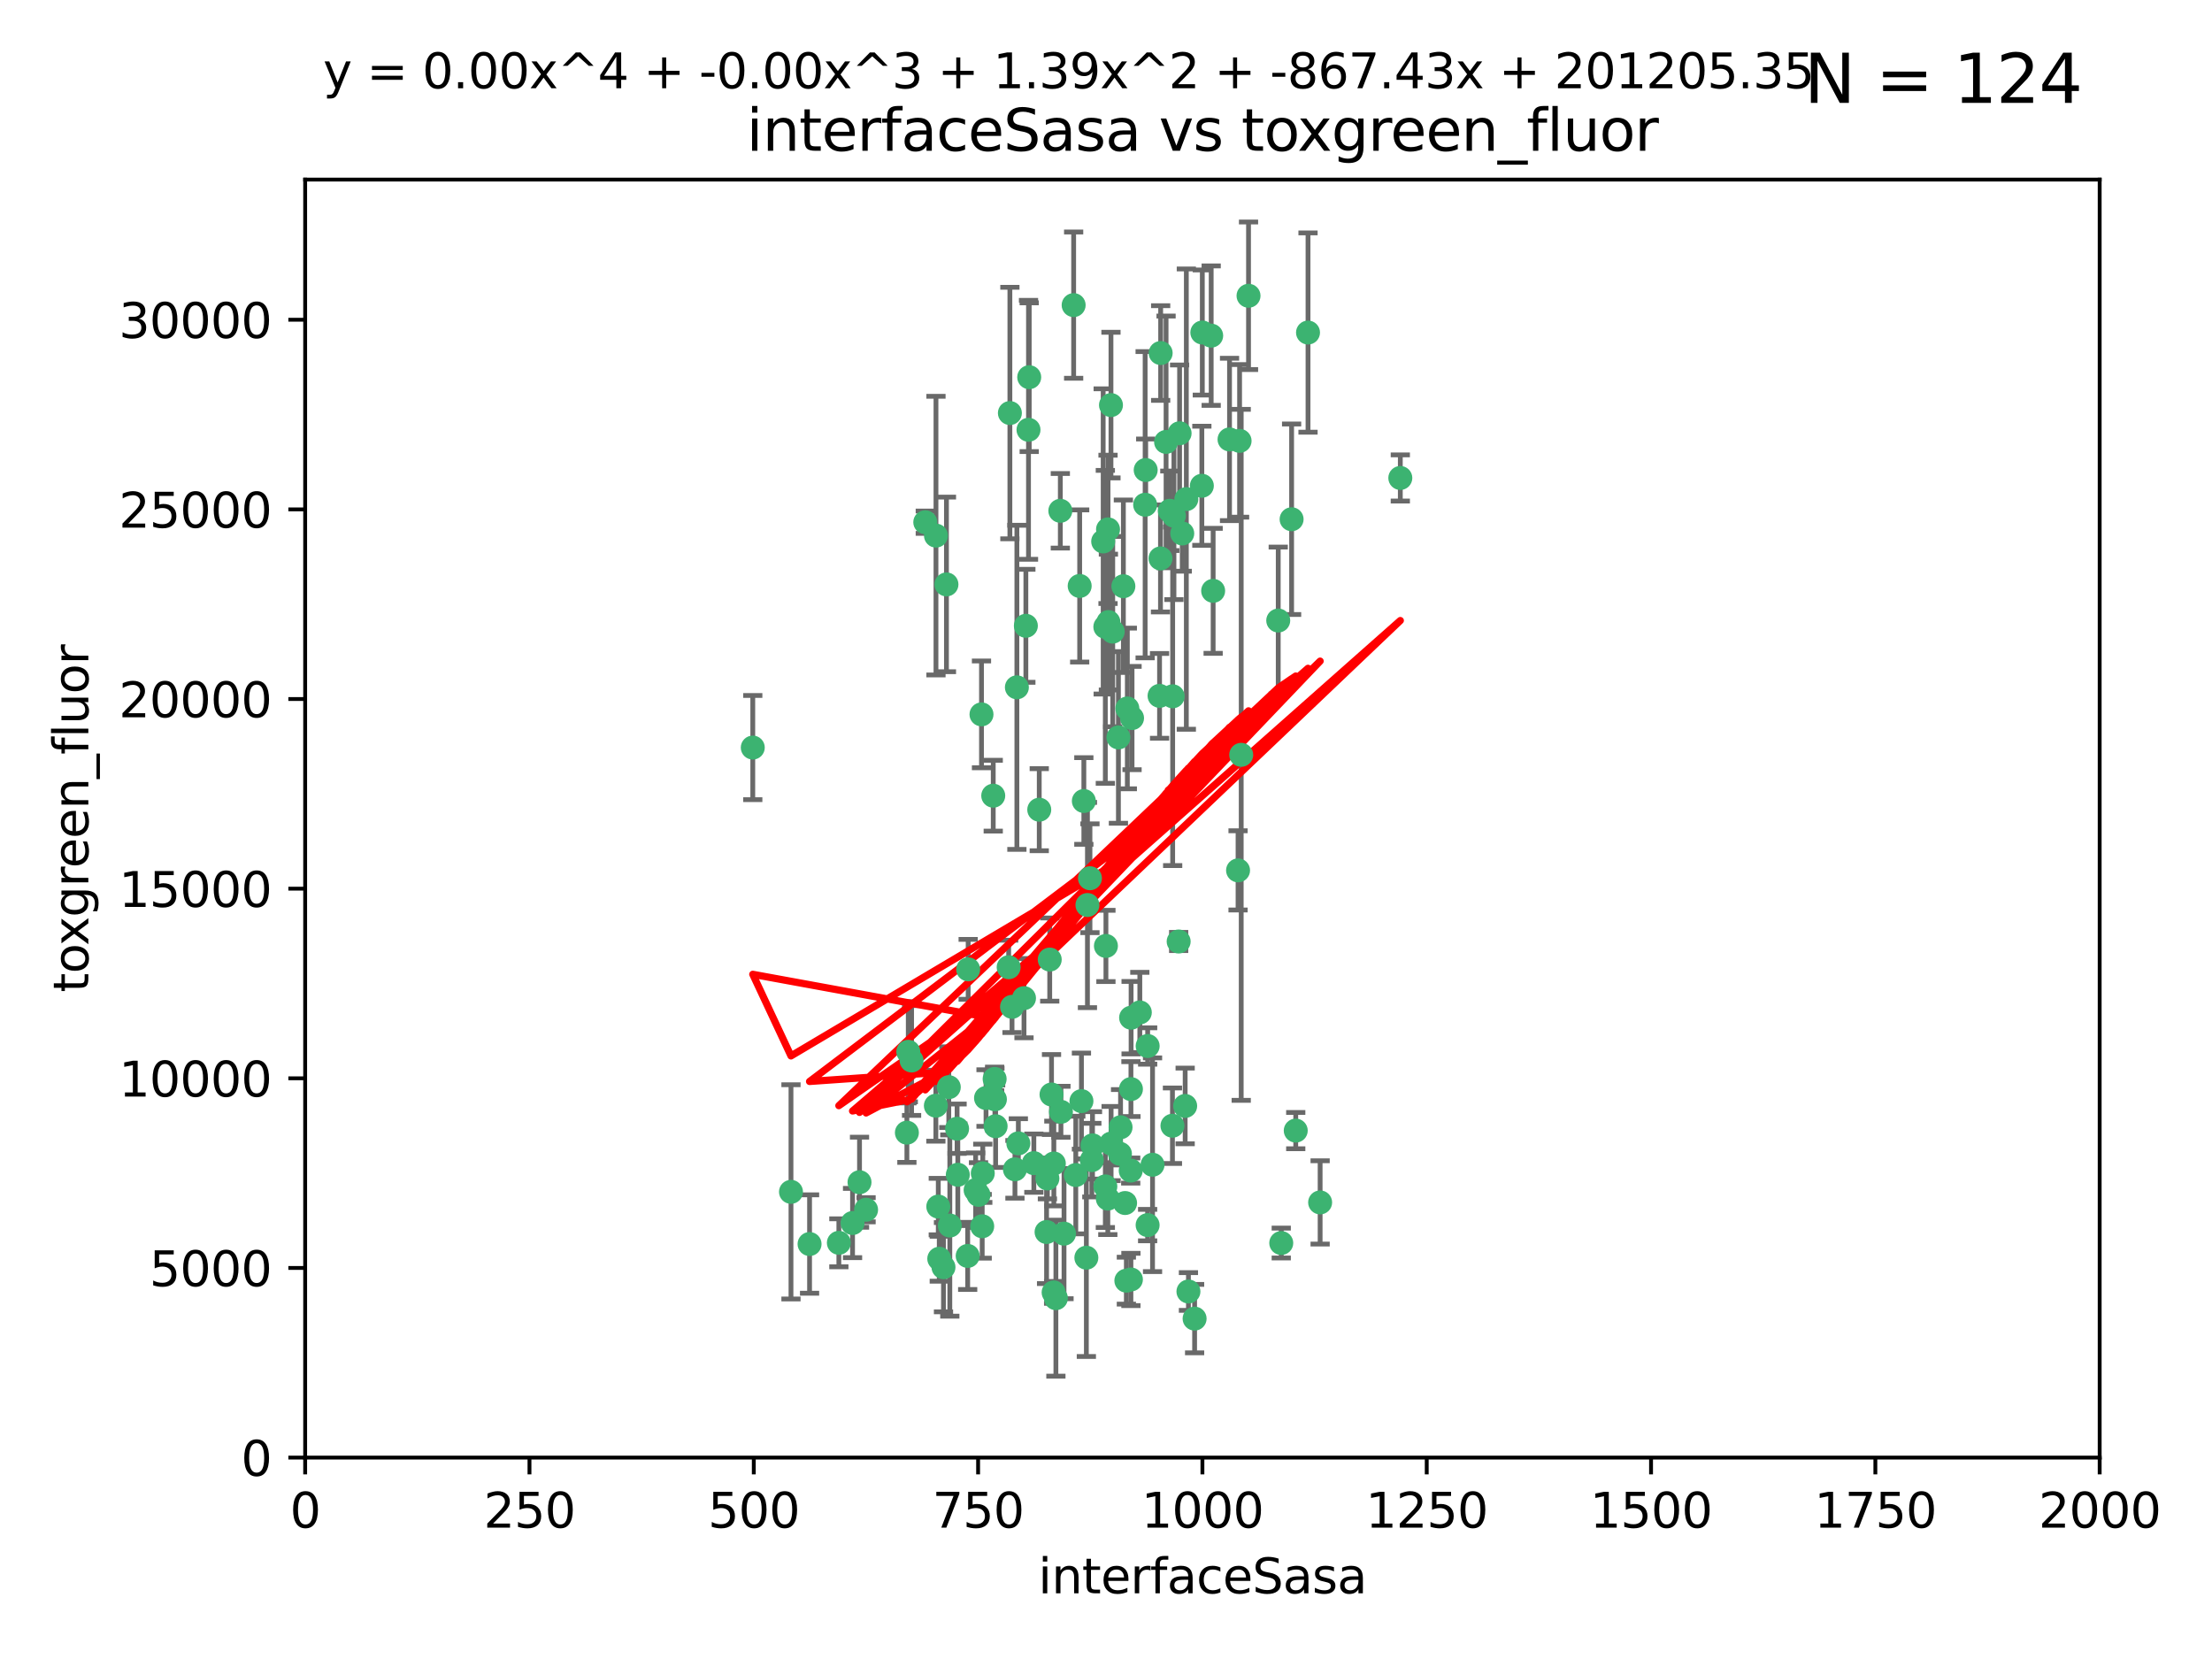 <?xml version="1.0" encoding="utf-8" standalone="no"?>
<!DOCTYPE svg PUBLIC "-//W3C//DTD SVG 1.1//EN"
  "http://www.w3.org/Graphics/SVG/1.1/DTD/svg11.dtd">
<svg xmlns:xlink="http://www.w3.org/1999/xlink" width="460.8pt" height="345.6pt" viewBox="0 0 460.8 345.6" xmlns="http://www.w3.org/2000/svg" version="1.1">
 <defs>
  <style type="text/css">*{stroke-linejoin: round; stroke-linecap: butt}</style>
 </defs>
 <g id="figure_1">
  <g id="patch_1">
   <path d="M 0 345.6 
L 460.8 345.6 
L 460.8 0 
L 0 0 
z
" style="fill: #ffffff"/>
  </g>
  <g id="axes_1">
   <g id="patch_2">
    <path d="M 63.571 303.64 
L 437.4 303.64 
L 437.4 37.411 
L 63.571 37.411 
z
" style="fill: #ffffff"/>
   </g>
   <g id="PathCollection_1">
    <defs>
     <path id="mfcd3fa462d" d="M 0 1.118 
C 0.297 1.118 0.581 1 0.791 0.791 
C 1 0.581 1.118 0.297 1.118 0 
C 1.118 -0.297 1 -0.581 0.791 -0.791 
C 0.581 -1 0.297 -1.118 0 -1.118 
C -0.297 -1.118 -0.581 -1 -0.791 -0.791 
C -1 -0.581 -1.118 -0.297 -1.118 0 
C -1.118 0.297 -1 0.581 -0.791 0.791 
C -0.581 1 -0.297 1.118 0 1.118 
z
" style="stroke: #3cb371"/>
    </defs>
    <g clip-path="url(#pe92f6aaf81)">
     <use xlink:href="#mfcd3fa462d" x="243.693" y="106.407" style="fill: #3cb371; stroke: #3cb371"/>
     <use xlink:href="#mfcd3fa462d" x="272.484" y="69.276" style="fill: #3cb371; stroke: #3cb371"/>
     <use xlink:href="#mfcd3fa462d" x="231.435" y="84.387" style="fill: #3cb371; stroke: #3cb371"/>
     <use xlink:href="#mfcd3fa462d" x="242.914" y="92.058" style="fill: #3cb371; stroke: #3cb371"/>
     <use xlink:href="#mfcd3fa462d" x="266.28" y="129.266" style="fill: #3cb371; stroke: #3cb371"/>
     <use xlink:href="#mfcd3fa462d" x="269.065" y="108.167" style="fill: #3cb371; stroke: #3cb371"/>
     <use xlink:href="#mfcd3fa462d" x="220.886" y="106.409" style="fill: #3cb371; stroke: #3cb371"/>
     <use xlink:href="#mfcd3fa462d" x="214.404" y="78.577" style="fill: #3cb371; stroke: #3cb371"/>
     <use xlink:href="#mfcd3fa462d" x="174.75" y="258.901" style="fill: #3cb371; stroke: #3cb371"/>
     <use xlink:href="#mfcd3fa462d" x="241.787" y="73.544" style="fill: #3cb371; stroke: #3cb371"/>
     <use xlink:href="#mfcd3fa462d" x="252.721" y="123.084" style="fill: #3cb371; stroke: #3cb371"/>
     <use xlink:href="#mfcd3fa462d" x="252.312" y="69.92" style="fill: #3cb371; stroke: #3cb371"/>
     <use xlink:href="#mfcd3fa462d" x="258.229" y="91.842" style="fill: #3cb371; stroke: #3cb371"/>
     <use xlink:href="#mfcd3fa462d" x="223.66" y="63.561" style="fill: #3cb371; stroke: #3cb371"/>
     <use xlink:href="#mfcd3fa462d" x="232.987" y="153.62" style="fill: #3cb371; stroke: #3cb371"/>
     <use xlink:href="#mfcd3fa462d" x="241.557" y="144.96" style="fill: #3cb371; stroke: #3cb371"/>
     <use xlink:href="#mfcd3fa462d" x="247.136" y="103.972" style="fill: #3cb371; stroke: #3cb371"/>
     <use xlink:href="#mfcd3fa462d" x="246.284" y="111.129" style="fill: #3cb371; stroke: #3cb371"/>
     <use xlink:href="#mfcd3fa462d" x="244.553" y="107.43" style="fill: #3cb371; stroke: #3cb371"/>
     <use xlink:href="#mfcd3fa462d" x="250.368" y="101.196" style="fill: #3cb371; stroke: #3cb371"/>
     <use xlink:href="#mfcd3fa462d" x="210.378" y="86.045" style="fill: #3cb371; stroke: #3cb371"/>
     <use xlink:href="#mfcd3fa462d" x="256.134" y="91.543" style="fill: #3cb371; stroke: #3cb371"/>
     <use xlink:href="#mfcd3fa462d" x="234.02" y="122.124" style="fill: #3cb371; stroke: #3cb371"/>
     <use xlink:href="#mfcd3fa462d" x="216.495" y="168.674" style="fill: #3cb371; stroke: #3cb371"/>
     <use xlink:href="#mfcd3fa462d" x="238.555" y="105.145" style="fill: #3cb371; stroke: #3cb371"/>
     <use xlink:href="#mfcd3fa462d" x="230.261" y="130.584" style="fill: #3cb371; stroke: #3cb371"/>
     <use xlink:href="#mfcd3fa462d" x="238.669" y="97.916" style="fill: #3cb371; stroke: #3cb371"/>
     <use xlink:href="#mfcd3fa462d" x="258.568" y="157.245" style="fill: #3cb371; stroke: #3cb371"/>
     <use xlink:href="#mfcd3fa462d" x="241.753" y="116.33" style="fill: #3cb371; stroke: #3cb371"/>
     <use xlink:href="#mfcd3fa462d" x="245.731" y="90.261" style="fill: #3cb371; stroke: #3cb371"/>
     <use xlink:href="#mfcd3fa462d" x="227.058" y="182.951" style="fill: #3cb371; stroke: #3cb371"/>
     <use xlink:href="#mfcd3fa462d" x="266.908" y="258.946" style="fill: #3cb371; stroke: #3cb371"/>
     <use xlink:href="#mfcd3fa462d" x="269.927" y="235.524" style="fill: #3cb371; stroke: #3cb371"/>
     <use xlink:href="#mfcd3fa462d" x="240.095" y="242.64" style="fill: #3cb371; stroke: #3cb371"/>
     <use xlink:href="#mfcd3fa462d" x="214.256" y="89.534" style="fill: #3cb371; stroke: #3cb371"/>
     <use xlink:href="#mfcd3fa462d" x="291.711" y="99.569" style="fill: #3cb371; stroke: #3cb371"/>
     <use xlink:href="#mfcd3fa462d" x="224.916" y="122.066" style="fill: #3cb371; stroke: #3cb371"/>
     <use xlink:href="#mfcd3fa462d" x="260.091" y="61.614" style="fill: #3cb371; stroke: #3cb371"/>
     <use xlink:href="#mfcd3fa462d" x="250.465" y="69.268" style="fill: #3cb371; stroke: #3cb371"/>
     <use xlink:href="#mfcd3fa462d" x="244.243" y="234.509" style="fill: #3cb371; stroke: #3cb371"/>
     <use xlink:href="#mfcd3fa462d" x="204.462" y="148.819" style="fill: #3cb371; stroke: #3cb371"/>
     <use xlink:href="#mfcd3fa462d" x="218.677" y="199.895" style="fill: #3cb371; stroke: #3cb371"/>
     <use xlink:href="#mfcd3fa462d" x="201.688" y="201.933" style="fill: #3cb371; stroke: #3cb371"/>
     <use xlink:href="#mfcd3fa462d" x="194.981" y="111.579" style="fill: #3cb371; stroke: #3cb371"/>
     <use xlink:href="#mfcd3fa462d" x="204.731" y="244.417" style="fill: #3cb371; stroke: #3cb371"/>
     <use xlink:href="#mfcd3fa462d" x="231.802" y="131.576" style="fill: #3cb371; stroke: #3cb371"/>
     <use xlink:href="#mfcd3fa462d" x="210.123" y="201.492" style="fill: #3cb371; stroke: #3cb371"/>
     <use xlink:href="#mfcd3fa462d" x="192.753" y="108.788" style="fill: #3cb371; stroke: #3cb371"/>
     <use xlink:href="#mfcd3fa462d" x="230.822" y="110.277" style="fill: #3cb371; stroke: #3cb371"/>
     <use xlink:href="#mfcd3fa462d" x="229.813" y="112.79" style="fill: #3cb371; stroke: #3cb371"/>
     <use xlink:href="#mfcd3fa462d" x="275.007" y="250.485" style="fill: #3cb371; stroke: #3cb371"/>
     <use xlink:href="#mfcd3fa462d" x="219.534" y="242.381" style="fill: #3cb371; stroke: #3cb371"/>
     <use xlink:href="#mfcd3fa462d" x="179.053" y="246.279" style="fill: #3cb371; stroke: #3cb371"/>
     <use xlink:href="#mfcd3fa462d" x="230.901" y="129.589" style="fill: #3cb371; stroke: #3cb371"/>
     <use xlink:href="#mfcd3fa462d" x="234.375" y="250.612" style="fill: #3cb371; stroke: #3cb371"/>
     <use xlink:href="#mfcd3fa462d" x="221.654" y="256.992" style="fill: #3cb371; stroke: #3cb371"/>
     <use xlink:href="#mfcd3fa462d" x="212.14" y="238.185" style="fill: #3cb371; stroke: #3cb371"/>
     <use xlink:href="#mfcd3fa462d" x="239.071" y="255.21" style="fill: #3cb371; stroke: #3cb371"/>
     <use xlink:href="#mfcd3fa462d" x="213.706" y="130.365" style="fill: #3cb371; stroke: #3cb371"/>
     <use xlink:href="#mfcd3fa462d" x="195.666" y="262.218" style="fill: #3cb371; stroke: #3cb371"/>
     <use xlink:href="#mfcd3fa462d" x="206.91" y="165.758" style="fill: #3cb371; stroke: #3cb371"/>
     <use xlink:href="#mfcd3fa462d" x="235.596" y="226.876" style="fill: #3cb371; stroke: #3cb371"/>
     <use xlink:href="#mfcd3fa462d" x="247.573" y="269.044" style="fill: #3cb371; stroke: #3cb371"/>
     <use xlink:href="#mfcd3fa462d" x="226.534" y="188.53" style="fill: #3cb371; stroke: #3cb371"/>
     <use xlink:href="#mfcd3fa462d" x="230.779" y="249.694" style="fill: #3cb371; stroke: #3cb371"/>
     <use xlink:href="#mfcd3fa462d" x="224.106" y="244.785" style="fill: #3cb371; stroke: #3cb371"/>
     <use xlink:href="#mfcd3fa462d" x="235.59" y="266.536" style="fill: #3cb371; stroke: #3cb371"/>
     <use xlink:href="#mfcd3fa462d" x="201.587" y="261.632" style="fill: #3cb371; stroke: #3cb371"/>
     <use xlink:href="#mfcd3fa462d" x="203.841" y="248.914" style="fill: #3cb371; stroke: #3cb371"/>
     <use xlink:href="#mfcd3fa462d" x="219.488" y="269.232" style="fill: #3cb371; stroke: #3cb371"/>
     <use xlink:href="#mfcd3fa462d" x="189.211" y="219.109" style="fill: #3cb371; stroke: #3cb371"/>
     <use xlink:href="#mfcd3fa462d" x="226.308" y="262" style="fill: #3cb371; stroke: #3cb371"/>
     <use xlink:href="#mfcd3fa462d" x="188.922" y="235.955" style="fill: #3cb371; stroke: #3cb371"/>
     <use xlink:href="#mfcd3fa462d" x="203.241" y="247.916" style="fill: #3cb371; stroke: #3cb371"/>
     <use xlink:href="#mfcd3fa462d" x="211.835" y="143.182" style="fill: #3cb371; stroke: #3cb371"/>
     <use xlink:href="#mfcd3fa462d" x="219.05" y="228.009" style="fill: #3cb371; stroke: #3cb371"/>
     <use xlink:href="#mfcd3fa462d" x="199.379" y="235.133" style="fill: #3cb371; stroke: #3cb371"/>
     <use xlink:href="#mfcd3fa462d" x="237.446" y="210.909" style="fill: #3cb371; stroke: #3cb371"/>
     <use xlink:href="#mfcd3fa462d" x="233.433" y="234.83" style="fill: #3cb371; stroke: #3cb371"/>
     <use xlink:href="#mfcd3fa462d" x="245.536" y="196.128" style="fill: #3cb371; stroke: #3cb371"/>
     <use xlink:href="#mfcd3fa462d" x="215.37" y="242.305" style="fill: #3cb371; stroke: #3cb371"/>
     <use xlink:href="#mfcd3fa462d" x="196.546" y="263.982" style="fill: #3cb371; stroke: #3cb371"/>
     <use xlink:href="#mfcd3fa462d" x="207.258" y="229.002" style="fill: #3cb371; stroke: #3cb371"/>
     <use xlink:href="#mfcd3fa462d" x="195.462" y="251.353" style="fill: #3cb371; stroke: #3cb371"/>
     <use xlink:href="#mfcd3fa462d" x="244.288" y="145.054" style="fill: #3cb371; stroke: #3cb371"/>
     <use xlink:href="#mfcd3fa462d" x="239.078" y="217.901" style="fill: #3cb371; stroke: #3cb371"/>
     <use xlink:href="#mfcd3fa462d" x="248.859" y="274.693" style="fill: #3cb371; stroke: #3cb371"/>
     <use xlink:href="#mfcd3fa462d" x="227.45" y="241.673" style="fill: #3cb371; stroke: #3cb371"/>
     <use xlink:href="#mfcd3fa462d" x="233.306" y="240.362" style="fill: #3cb371; stroke: #3cb371"/>
     <use xlink:href="#mfcd3fa462d" x="213.318" y="207.934" style="fill: #3cb371; stroke: #3cb371"/>
     <use xlink:href="#mfcd3fa462d" x="235.826" y="149.585" style="fill: #3cb371; stroke: #3cb371"/>
     <use xlink:href="#mfcd3fa462d" x="230.385" y="197.058" style="fill: #3cb371; stroke: #3cb371"/>
     <use xlink:href="#mfcd3fa462d" x="246.891" y="230.391" style="fill: #3cb371; stroke: #3cb371"/>
     <use xlink:href="#mfcd3fa462d" x="204.611" y="255.455" style="fill: #3cb371; stroke: #3cb371"/>
     <use xlink:href="#mfcd3fa462d" x="257.91" y="181.315" style="fill: #3cb371; stroke: #3cb371"/>
     <use xlink:href="#mfcd3fa462d" x="194.959" y="230.336" style="fill: #3cb371; stroke: #3cb371"/>
     <use xlink:href="#mfcd3fa462d" x="218.192" y="245.498" style="fill: #3cb371; stroke: #3cb371"/>
     <use xlink:href="#mfcd3fa462d" x="219.963" y="270.434" style="fill: #3cb371; stroke: #3cb371"/>
     <use xlink:href="#mfcd3fa462d" x="177.602" y="254.778" style="fill: #3cb371; stroke: #3cb371"/>
     <use xlink:href="#mfcd3fa462d" x="189.899" y="220.92" style="fill: #3cb371; stroke: #3cb371"/>
     <use xlink:href="#mfcd3fa462d" x="227.589" y="238.601" style="fill: #3cb371; stroke: #3cb371"/>
     <use xlink:href="#mfcd3fa462d" x="210.824" y="209.744" style="fill: #3cb371; stroke: #3cb371"/>
     <use xlink:href="#mfcd3fa462d" x="180.421" y="252.012" style="fill: #3cb371; stroke: #3cb371"/>
     <use xlink:href="#mfcd3fa462d" x="197.864" y="255.301" style="fill: #3cb371; stroke: #3cb371"/>
     <use xlink:href="#mfcd3fa462d" x="231.463" y="238.222" style="fill: #3cb371; stroke: #3cb371"/>
     <use xlink:href="#mfcd3fa462d" x="205.407" y="228.737" style="fill: #3cb371; stroke: #3cb371"/>
     <use xlink:href="#mfcd3fa462d" x="235.63" y="212.005" style="fill: #3cb371; stroke: #3cb371"/>
     <use xlink:href="#mfcd3fa462d" x="234.846" y="147.587" style="fill: #3cb371; stroke: #3cb371"/>
     <use xlink:href="#mfcd3fa462d" x="234.641" y="266.787" style="fill: #3cb371; stroke: #3cb371"/>
     <use xlink:href="#mfcd3fa462d" x="168.647" y="259.154" style="fill: #3cb371; stroke: #3cb371"/>
     <use xlink:href="#mfcd3fa462d" x="197.163" y="121.744" style="fill: #3cb371; stroke: #3cb371"/>
     <use xlink:href="#mfcd3fa462d" x="225.284" y="229.381" style="fill: #3cb371; stroke: #3cb371"/>
     <use xlink:href="#mfcd3fa462d" x="218.019" y="256.651" style="fill: #3cb371; stroke: #3cb371"/>
     <use xlink:href="#mfcd3fa462d" x="225.785" y="166.862" style="fill: #3cb371; stroke: #3cb371"/>
     <use xlink:href="#mfcd3fa462d" x="221.011" y="231.609" style="fill: #3cb371; stroke: #3cb371"/>
     <use xlink:href="#mfcd3fa462d" x="211.432" y="243.591" style="fill: #3cb371; stroke: #3cb371"/>
     <use xlink:href="#mfcd3fa462d" x="199.529" y="244.726" style="fill: #3cb371; stroke: #3cb371"/>
     <use xlink:href="#mfcd3fa462d" x="235.549" y="243.853" style="fill: #3cb371; stroke: #3cb371"/>
     <use xlink:href="#mfcd3fa462d" x="197.651" y="226.477" style="fill: #3cb371; stroke: #3cb371"/>
     <use xlink:href="#mfcd3fa462d" x="207.406" y="234.61" style="fill: #3cb371; stroke: #3cb371"/>
     <use xlink:href="#mfcd3fa462d" x="207.202" y="224.762" style="fill: #3cb371; stroke: #3cb371"/>
     <use xlink:href="#mfcd3fa462d" x="156.817" y="155.731" style="fill: #3cb371; stroke: #3cb371"/>
     <use xlink:href="#mfcd3fa462d" x="164.776" y="248.284" style="fill: #3cb371; stroke: #3cb371"/>
     <use xlink:href="#mfcd3fa462d" x="230.263" y="247.152" style="fill: #3cb371; stroke: #3cb371"/>
    </g>
   </g>
   <g id="matplotlib.axis_1">
    <g id="xtick_1">
     <g id="line2d_1">
      <defs>
       <path id="m7151a9a63f" d="M 0 0 
L 0 3.5 
" style="stroke: #000000; stroke-width: 0.8"/>
      </defs>
      <g>
       <use xlink:href="#m7151a9a63f" x="63.571" y="303.64" style="stroke: #000000; stroke-width: 0.8"/>
      </g>
     </g>
     <g id="text_1">
      <!-- 0 -->
      <g transform="translate(60.39 318.238)scale(0.1 -0.1)">
       <defs>
        <path id="DejaVuSans-30" d="M 2034 4250 
Q 1547 4250 1301 3770 
Q 1056 3291 1056 2328 
Q 1056 1369 1301 889 
Q 1547 409 2034 409 
Q 2525 409 2770 889 
Q 3016 1369 3016 2328 
Q 3016 3291 2770 3770 
Q 2525 4250 2034 4250 
z
M 2034 4750 
Q 2819 4750 3233 4129 
Q 3647 3509 3647 2328 
Q 3647 1150 3233 529 
Q 2819 -91 2034 -91 
Q 1250 -91 836 529 
Q 422 1150 422 2328 
Q 422 3509 836 4129 
Q 1250 4750 2034 4750 
z
" transform="scale(0.016)"/>
       </defs>
       <use xlink:href="#DejaVuSans-30"/>
      </g>
     </g>
    </g>
    <g id="xtick_2">
     <g id="line2d_2">
      <g>
       <use xlink:href="#m7151a9a63f" x="110.3" y="303.64" style="stroke: #000000; stroke-width: 0.8"/>
      </g>
     </g>
     <g id="text_2">
      <!-- 250 -->
      <g transform="translate(100.756 318.238)scale(0.1 -0.1)">
       <defs>
        <path id="DejaVuSans-32" d="M 1228 531 
L 3431 531 
L 3431 0 
L 469 0 
L 469 531 
Q 828 903 1448 1529 
Q 2069 2156 2228 2338 
Q 2531 2678 2651 2914 
Q 2772 3150 2772 3378 
Q 2772 3750 2511 3984 
Q 2250 4219 1831 4219 
Q 1534 4219 1204 4116 
Q 875 4013 500 3803 
L 500 4441 
Q 881 4594 1212 4672 
Q 1544 4750 1819 4750 
Q 2544 4750 2975 4387 
Q 3406 4025 3406 3419 
Q 3406 3131 3298 2873 
Q 3191 2616 2906 2266 
Q 2828 2175 2409 1742 
Q 1991 1309 1228 531 
z
" transform="scale(0.016)"/>
        <path id="DejaVuSans-35" d="M 691 4666 
L 3169 4666 
L 3169 4134 
L 1269 4134 
L 1269 2991 
Q 1406 3038 1543 3061 
Q 1681 3084 1819 3084 
Q 2600 3084 3056 2656 
Q 3513 2228 3513 1497 
Q 3513 744 3044 326 
Q 2575 -91 1722 -91 
Q 1428 -91 1123 -41 
Q 819 9 494 109 
L 494 744 
Q 775 591 1075 516 
Q 1375 441 1709 441 
Q 2250 441 2565 725 
Q 2881 1009 2881 1497 
Q 2881 1984 2565 2268 
Q 2250 2553 1709 2553 
Q 1456 2553 1204 2497 
Q 953 2441 691 2322 
L 691 4666 
z
" transform="scale(0.016)"/>
       </defs>
       <use xlink:href="#DejaVuSans-32"/>
       <use xlink:href="#DejaVuSans-35" x="63.623"/>
       <use xlink:href="#DejaVuSans-30" x="127.246"/>
      </g>
     </g>
    </g>
    <g id="xtick_3">
     <g id="line2d_3">
      <g>
       <use xlink:href="#m7151a9a63f" x="157.028" y="303.64" style="stroke: #000000; stroke-width: 0.8"/>
      </g>
     </g>
     <g id="text_3">
      <!-- 500 -->
      <g transform="translate(147.485 318.238)scale(0.1 -0.1)">
       <use xlink:href="#DejaVuSans-35"/>
       <use xlink:href="#DejaVuSans-30" x="63.623"/>
       <use xlink:href="#DejaVuSans-30" x="127.246"/>
      </g>
     </g>
    </g>
    <g id="xtick_4">
     <g id="line2d_4">
      <g>
       <use xlink:href="#m7151a9a63f" x="203.757" y="303.64" style="stroke: #000000; stroke-width: 0.8"/>
      </g>
     </g>
     <g id="text_4">
      <!-- 750 -->
      <g transform="translate(194.213 318.238)scale(0.1 -0.1)">
       <defs>
        <path id="DejaVuSans-37" d="M 525 4666 
L 3525 4666 
L 3525 4397 
L 1831 0 
L 1172 0 
L 2766 4134 
L 525 4134 
L 525 4666 
z
" transform="scale(0.016)"/>
       </defs>
       <use xlink:href="#DejaVuSans-37"/>
       <use xlink:href="#DejaVuSans-35" x="63.623"/>
       <use xlink:href="#DejaVuSans-30" x="127.246"/>
      </g>
     </g>
    </g>
    <g id="xtick_5">
     <g id="line2d_5">
      <g>
       <use xlink:href="#m7151a9a63f" x="250.486" y="303.64" style="stroke: #000000; stroke-width: 0.8"/>
      </g>
     </g>
     <g id="text_5">
      <!-- 1000 -->
      <g transform="translate(237.761 318.238)scale(0.1 -0.1)">
       <defs>
        <path id="DejaVuSans-31" d="M 794 531 
L 1825 531 
L 1825 4091 
L 703 3866 
L 703 4441 
L 1819 4666 
L 2450 4666 
L 2450 531 
L 3481 531 
L 3481 0 
L 794 0 
L 794 531 
z
" transform="scale(0.016)"/>
       </defs>
       <use xlink:href="#DejaVuSans-31"/>
       <use xlink:href="#DejaVuSans-30" x="63.623"/>
       <use xlink:href="#DejaVuSans-30" x="127.246"/>
       <use xlink:href="#DejaVuSans-30" x="190.869"/>
      </g>
     </g>
    </g>
    <g id="xtick_6">
     <g id="line2d_6">
      <g>
       <use xlink:href="#m7151a9a63f" x="297.214" y="303.64" style="stroke: #000000; stroke-width: 0.8"/>
      </g>
     </g>
     <g id="text_6">
      <!-- 1250 -->
      <g transform="translate(284.489 318.238)scale(0.1 -0.1)">
       <use xlink:href="#DejaVuSans-31"/>
       <use xlink:href="#DejaVuSans-32" x="63.623"/>
       <use xlink:href="#DejaVuSans-35" x="127.246"/>
       <use xlink:href="#DejaVuSans-30" x="190.869"/>
      </g>
     </g>
    </g>
    <g id="xtick_7">
     <g id="line2d_7">
      <g>
       <use xlink:href="#m7151a9a63f" x="343.943" y="303.64" style="stroke: #000000; stroke-width: 0.8"/>
      </g>
     </g>
     <g id="text_7">
      <!-- 1500 -->
      <g transform="translate(331.218 318.238)scale(0.1 -0.1)">
       <use xlink:href="#DejaVuSans-31"/>
       <use xlink:href="#DejaVuSans-35" x="63.623"/>
       <use xlink:href="#DejaVuSans-30" x="127.246"/>
       <use xlink:href="#DejaVuSans-30" x="190.869"/>
      </g>
     </g>
    </g>
    <g id="xtick_8">
     <g id="line2d_8">
      <g>
       <use xlink:href="#m7151a9a63f" x="390.671" y="303.64" style="stroke: #000000; stroke-width: 0.8"/>
      </g>
     </g>
     <g id="text_8">
      <!-- 1750 -->
      <g transform="translate(377.946 318.238)scale(0.1 -0.1)">
       <use xlink:href="#DejaVuSans-31"/>
       <use xlink:href="#DejaVuSans-37" x="63.623"/>
       <use xlink:href="#DejaVuSans-35" x="127.246"/>
       <use xlink:href="#DejaVuSans-30" x="190.869"/>
      </g>
     </g>
    </g>
    <g id="xtick_9">
     <g id="line2d_9">
      <g>
       <use xlink:href="#m7151a9a63f" x="437.4" y="303.64" style="stroke: #000000; stroke-width: 0.8"/>
      </g>
     </g>
     <g id="text_9">
      <!-- 2000 -->
      <g transform="translate(424.675 318.238)scale(0.1 -0.1)">
       <use xlink:href="#DejaVuSans-32"/>
       <use xlink:href="#DejaVuSans-30" x="63.623"/>
       <use xlink:href="#DejaVuSans-30" x="127.246"/>
       <use xlink:href="#DejaVuSans-30" x="190.869"/>
      </g>
     </g>
    </g>
    <g id="text_10">
     <!-- interfaceSasa -->
     <g transform="translate(216.279 331.917)scale(0.1 -0.1)">
      <defs>
       <path id="DejaVuSans-69" d="M 603 3500 
L 1178 3500 
L 1178 0 
L 603 0 
L 603 3500 
z
M 603 4863 
L 1178 4863 
L 1178 4134 
L 603 4134 
L 603 4863 
z
" transform="scale(0.016)"/>
       <path id="DejaVuSans-6e" d="M 3513 2113 
L 3513 0 
L 2938 0 
L 2938 2094 
Q 2938 2591 2744 2837 
Q 2550 3084 2163 3084 
Q 1697 3084 1428 2787 
Q 1159 2491 1159 1978 
L 1159 0 
L 581 0 
L 581 3500 
L 1159 3500 
L 1159 2956 
Q 1366 3272 1645 3428 
Q 1925 3584 2291 3584 
Q 2894 3584 3203 3211 
Q 3513 2838 3513 2113 
z
" transform="scale(0.016)"/>
       <path id="DejaVuSans-74" d="M 1172 4494 
L 1172 3500 
L 2356 3500 
L 2356 3053 
L 1172 3053 
L 1172 1153 
Q 1172 725 1289 603 
Q 1406 481 1766 481 
L 2356 481 
L 2356 0 
L 1766 0 
Q 1100 0 847 248 
Q 594 497 594 1153 
L 594 3053 
L 172 3053 
L 172 3500 
L 594 3500 
L 594 4494 
L 1172 4494 
z
" transform="scale(0.016)"/>
       <path id="DejaVuSans-65" d="M 3597 1894 
L 3597 1613 
L 953 1613 
Q 991 1019 1311 708 
Q 1631 397 2203 397 
Q 2534 397 2845 478 
Q 3156 559 3463 722 
L 3463 178 
Q 3153 47 2828 -22 
Q 2503 -91 2169 -91 
Q 1331 -91 842 396 
Q 353 884 353 1716 
Q 353 2575 817 3079 
Q 1281 3584 2069 3584 
Q 2775 3584 3186 3129 
Q 3597 2675 3597 1894 
z
M 3022 2063 
Q 3016 2534 2758 2815 
Q 2500 3097 2075 3097 
Q 1594 3097 1305 2825 
Q 1016 2553 972 2059 
L 3022 2063 
z
" transform="scale(0.016)"/>
       <path id="DejaVuSans-72" d="M 2631 2963 
Q 2534 3019 2420 3045 
Q 2306 3072 2169 3072 
Q 1681 3072 1420 2755 
Q 1159 2438 1159 1844 
L 1159 0 
L 581 0 
L 581 3500 
L 1159 3500 
L 1159 2956 
Q 1341 3275 1631 3429 
Q 1922 3584 2338 3584 
Q 2397 3584 2469 3576 
Q 2541 3569 2628 3553 
L 2631 2963 
z
" transform="scale(0.016)"/>
       <path id="DejaVuSans-66" d="M 2375 4863 
L 2375 4384 
L 1825 4384 
Q 1516 4384 1395 4259 
Q 1275 4134 1275 3809 
L 1275 3500 
L 2222 3500 
L 2222 3053 
L 1275 3053 
L 1275 0 
L 697 0 
L 697 3053 
L 147 3053 
L 147 3500 
L 697 3500 
L 697 3744 
Q 697 4328 969 4595 
Q 1241 4863 1831 4863 
L 2375 4863 
z
" transform="scale(0.016)"/>
       <path id="DejaVuSans-61" d="M 2194 1759 
Q 1497 1759 1228 1600 
Q 959 1441 959 1056 
Q 959 750 1161 570 
Q 1363 391 1709 391 
Q 2188 391 2477 730 
Q 2766 1069 2766 1631 
L 2766 1759 
L 2194 1759 
z
M 3341 1997 
L 3341 0 
L 2766 0 
L 2766 531 
Q 2569 213 2275 61 
Q 1981 -91 1556 -91 
Q 1019 -91 701 211 
Q 384 513 384 1019 
Q 384 1609 779 1909 
Q 1175 2209 1959 2209 
L 2766 2209 
L 2766 2266 
Q 2766 2663 2505 2880 
Q 2244 3097 1772 3097 
Q 1472 3097 1187 3025 
Q 903 2953 641 2809 
L 641 3341 
Q 956 3463 1253 3523 
Q 1550 3584 1831 3584 
Q 2591 3584 2966 3190 
Q 3341 2797 3341 1997 
z
" transform="scale(0.016)"/>
       <path id="DejaVuSans-63" d="M 3122 3366 
L 3122 2828 
Q 2878 2963 2633 3030 
Q 2388 3097 2138 3097 
Q 1578 3097 1268 2742 
Q 959 2388 959 1747 
Q 959 1106 1268 751 
Q 1578 397 2138 397 
Q 2388 397 2633 464 
Q 2878 531 3122 666 
L 3122 134 
Q 2881 22 2623 -34 
Q 2366 -91 2075 -91 
Q 1284 -91 818 406 
Q 353 903 353 1747 
Q 353 2603 823 3093 
Q 1294 3584 2113 3584 
Q 2378 3584 2631 3529 
Q 2884 3475 3122 3366 
z
" transform="scale(0.016)"/>
       <path id="DejaVuSans-53" d="M 3425 4513 
L 3425 3897 
Q 3066 4069 2747 4153 
Q 2428 4238 2131 4238 
Q 1616 4238 1336 4038 
Q 1056 3838 1056 3469 
Q 1056 3159 1242 3001 
Q 1428 2844 1947 2747 
L 2328 2669 
Q 3034 2534 3370 2195 
Q 3706 1856 3706 1288 
Q 3706 609 3251 259 
Q 2797 -91 1919 -91 
Q 1588 -91 1214 -16 
Q 841 59 441 206 
L 441 856 
Q 825 641 1194 531 
Q 1563 422 1919 422 
Q 2459 422 2753 634 
Q 3047 847 3047 1241 
Q 3047 1584 2836 1778 
Q 2625 1972 2144 2069 
L 1759 2144 
Q 1053 2284 737 2584 
Q 422 2884 422 3419 
Q 422 4038 858 4394 
Q 1294 4750 2059 4750 
Q 2388 4750 2728 4690 
Q 3069 4631 3425 4513 
z
" transform="scale(0.016)"/>
       <path id="DejaVuSans-73" d="M 2834 3397 
L 2834 2853 
Q 2591 2978 2328 3040 
Q 2066 3103 1784 3103 
Q 1356 3103 1142 2972 
Q 928 2841 928 2578 
Q 928 2378 1081 2264 
Q 1234 2150 1697 2047 
L 1894 2003 
Q 2506 1872 2764 1633 
Q 3022 1394 3022 966 
Q 3022 478 2636 193 
Q 2250 -91 1575 -91 
Q 1294 -91 989 -36 
Q 684 19 347 128 
L 347 722 
Q 666 556 975 473 
Q 1284 391 1588 391 
Q 1994 391 2212 530 
Q 2431 669 2431 922 
Q 2431 1156 2273 1281 
Q 2116 1406 1581 1522 
L 1381 1569 
Q 847 1681 609 1914 
Q 372 2147 372 2553 
Q 372 3047 722 3315 
Q 1072 3584 1716 3584 
Q 2034 3584 2315 3537 
Q 2597 3491 2834 3397 
z
" transform="scale(0.016)"/>
      </defs>
      <use xlink:href="#DejaVuSans-69"/>
      <use xlink:href="#DejaVuSans-6e" x="27.783"/>
      <use xlink:href="#DejaVuSans-74" x="91.162"/>
      <use xlink:href="#DejaVuSans-65" x="130.371"/>
      <use xlink:href="#DejaVuSans-72" x="191.895"/>
      <use xlink:href="#DejaVuSans-66" x="233.008"/>
      <use xlink:href="#DejaVuSans-61" x="268.213"/>
      <use xlink:href="#DejaVuSans-63" x="329.492"/>
      <use xlink:href="#DejaVuSans-65" x="384.473"/>
      <use xlink:href="#DejaVuSans-53" x="445.996"/>
      <use xlink:href="#DejaVuSans-61" x="509.473"/>
      <use xlink:href="#DejaVuSans-73" x="570.752"/>
      <use xlink:href="#DejaVuSans-61" x="622.852"/>
     </g>
    </g>
   </g>
   <g id="matplotlib.axis_2">
    <g id="ytick_1">
     <g id="line2d_10">
      <defs>
       <path id="m87cb4330f4" d="M 0 0 
L -3.5 0 
" style="stroke: #000000; stroke-width: 0.8"/>
      </defs>
      <g>
       <use xlink:href="#m87cb4330f4" x="63.571" y="303.64" style="stroke: #000000; stroke-width: 0.8"/>
      </g>
     </g>
     <g id="text_11">
      <!-- 0 -->
      <g transform="translate(50.209 307.439)scale(0.1 -0.1)">
       <use xlink:href="#DejaVuSans-30"/>
      </g>
     </g>
    </g>
    <g id="ytick_2">
     <g id="line2d_11">
      <g>
       <use xlink:href="#m87cb4330f4" x="63.571" y="264.135" style="stroke: #000000; stroke-width: 0.8"/>
      </g>
     </g>
     <g id="text_12">
      <!-- 5000 -->
      <g transform="translate(31.121 267.934)scale(0.1 -0.1)">
       <use xlink:href="#DejaVuSans-35"/>
       <use xlink:href="#DejaVuSans-30" x="63.623"/>
       <use xlink:href="#DejaVuSans-30" x="127.246"/>
       <use xlink:href="#DejaVuSans-30" x="190.869"/>
      </g>
     </g>
    </g>
    <g id="ytick_3">
     <g id="line2d_12">
      <g>
       <use xlink:href="#m87cb4330f4" x="63.571" y="224.63" style="stroke: #000000; stroke-width: 0.8"/>
      </g>
     </g>
     <g id="text_13">
      <!-- 10000 -->
      <g transform="translate(24.759 228.429)scale(0.1 -0.1)">
       <use xlink:href="#DejaVuSans-31"/>
       <use xlink:href="#DejaVuSans-30" x="63.623"/>
       <use xlink:href="#DejaVuSans-30" x="127.246"/>
       <use xlink:href="#DejaVuSans-30" x="190.869"/>
       <use xlink:href="#DejaVuSans-30" x="254.492"/>
      </g>
     </g>
    </g>
    <g id="ytick_4">
     <g id="line2d_13">
      <g>
       <use xlink:href="#m87cb4330f4" x="63.571" y="185.125" style="stroke: #000000; stroke-width: 0.8"/>
      </g>
     </g>
     <g id="text_14">
      <!-- 15000 -->
      <g transform="translate(24.759 188.924)scale(0.1 -0.1)">
       <use xlink:href="#DejaVuSans-31"/>
       <use xlink:href="#DejaVuSans-35" x="63.623"/>
       <use xlink:href="#DejaVuSans-30" x="127.246"/>
       <use xlink:href="#DejaVuSans-30" x="190.869"/>
       <use xlink:href="#DejaVuSans-30" x="254.492"/>
      </g>
     </g>
    </g>
    <g id="ytick_5">
     <g id="line2d_14">
      <g>
       <use xlink:href="#m87cb4330f4" x="63.571" y="145.62" style="stroke: #000000; stroke-width: 0.8"/>
      </g>
     </g>
     <g id="text_15">
      <!-- 20000 -->
      <g transform="translate(24.759 149.419)scale(0.1 -0.1)">
       <use xlink:href="#DejaVuSans-32"/>
       <use xlink:href="#DejaVuSans-30" x="63.623"/>
       <use xlink:href="#DejaVuSans-30" x="127.246"/>
       <use xlink:href="#DejaVuSans-30" x="190.869"/>
       <use xlink:href="#DejaVuSans-30" x="254.492"/>
      </g>
     </g>
    </g>
    <g id="ytick_6">
     <g id="line2d_15">
      <g>
       <use xlink:href="#m87cb4330f4" x="63.571" y="106.115" style="stroke: #000000; stroke-width: 0.8"/>
      </g>
     </g>
     <g id="text_16">
      <!-- 25000 -->
      <g transform="translate(24.759 109.914)scale(0.1 -0.1)">
       <use xlink:href="#DejaVuSans-32"/>
       <use xlink:href="#DejaVuSans-35" x="63.623"/>
       <use xlink:href="#DejaVuSans-30" x="127.246"/>
       <use xlink:href="#DejaVuSans-30" x="190.869"/>
       <use xlink:href="#DejaVuSans-30" x="254.492"/>
      </g>
     </g>
    </g>
    <g id="ytick_7">
     <g id="line2d_16">
      <g>
       <use xlink:href="#m87cb4330f4" x="63.571" y="66.61" style="stroke: #000000; stroke-width: 0.8"/>
      </g>
     </g>
     <g id="text_17">
      <!-- 30000 -->
      <g transform="translate(24.759 70.409)scale(0.1 -0.1)">
       <defs>
        <path id="DejaVuSans-33" d="M 2597 2516 
Q 3050 2419 3304 2112 
Q 3559 1806 3559 1356 
Q 3559 666 3084 287 
Q 2609 -91 1734 -91 
Q 1441 -91 1130 -33 
Q 819 25 488 141 
L 488 750 
Q 750 597 1062 519 
Q 1375 441 1716 441 
Q 2309 441 2620 675 
Q 2931 909 2931 1356 
Q 2931 1769 2642 2001 
Q 2353 2234 1838 2234 
L 1294 2234 
L 1294 2753 
L 1863 2753 
Q 2328 2753 2575 2939 
Q 2822 3125 2822 3475 
Q 2822 3834 2567 4026 
Q 2313 4219 1838 4219 
Q 1578 4219 1281 4162 
Q 984 4106 628 3988 
L 628 4550 
Q 988 4650 1302 4700 
Q 1616 4750 1894 4750 
Q 2613 4750 3031 4423 
Q 3450 4097 3450 3541 
Q 3450 3153 3228 2886 
Q 3006 2619 2597 2516 
z
" transform="scale(0.016)"/>
       </defs>
       <use xlink:href="#DejaVuSans-33"/>
       <use xlink:href="#DejaVuSans-30" x="63.623"/>
       <use xlink:href="#DejaVuSans-30" x="127.246"/>
       <use xlink:href="#DejaVuSans-30" x="190.869"/>
       <use xlink:href="#DejaVuSans-30" x="254.492"/>
      </g>
     </g>
    </g>
    <g id="text_18">
     <!-- toxgreen_fluor -->
     <g transform="translate(18.401 206.72)rotate(-90)scale(0.1 -0.1)">
      <defs>
       <path id="DejaVuSans-6f" d="M 1959 3097 
Q 1497 3097 1228 2736 
Q 959 2375 959 1747 
Q 959 1119 1226 758 
Q 1494 397 1959 397 
Q 2419 397 2687 759 
Q 2956 1122 2956 1747 
Q 2956 2369 2687 2733 
Q 2419 3097 1959 3097 
z
M 1959 3584 
Q 2709 3584 3137 3096 
Q 3566 2609 3566 1747 
Q 3566 888 3137 398 
Q 2709 -91 1959 -91 
Q 1206 -91 779 398 
Q 353 888 353 1747 
Q 353 2609 779 3096 
Q 1206 3584 1959 3584 
z
" transform="scale(0.016)"/>
       <path id="DejaVuSans-78" d="M 3513 3500 
L 2247 1797 
L 3578 0 
L 2900 0 
L 1881 1375 
L 863 0 
L 184 0 
L 1544 1831 
L 300 3500 
L 978 3500 
L 1906 2253 
L 2834 3500 
L 3513 3500 
z
" transform="scale(0.016)"/>
       <path id="DejaVuSans-67" d="M 2906 1791 
Q 2906 2416 2648 2759 
Q 2391 3103 1925 3103 
Q 1463 3103 1205 2759 
Q 947 2416 947 1791 
Q 947 1169 1205 825 
Q 1463 481 1925 481 
Q 2391 481 2648 825 
Q 2906 1169 2906 1791 
z
M 3481 434 
Q 3481 -459 3084 -895 
Q 2688 -1331 1869 -1331 
Q 1566 -1331 1297 -1286 
Q 1028 -1241 775 -1147 
L 775 -588 
Q 1028 -725 1275 -790 
Q 1522 -856 1778 -856 
Q 2344 -856 2625 -561 
Q 2906 -266 2906 331 
L 2906 616 
Q 2728 306 2450 153 
Q 2172 0 1784 0 
Q 1141 0 747 490 
Q 353 981 353 1791 
Q 353 2603 747 3093 
Q 1141 3584 1784 3584 
Q 2172 3584 2450 3431 
Q 2728 3278 2906 2969 
L 2906 3500 
L 3481 3500 
L 3481 434 
z
" transform="scale(0.016)"/>
       <path id="DejaVuSans-5f" d="M 3263 -1063 
L 3263 -1509 
L -63 -1509 
L -63 -1063 
L 3263 -1063 
z
" transform="scale(0.016)"/>
       <path id="DejaVuSans-6c" d="M 603 4863 
L 1178 4863 
L 1178 0 
L 603 0 
L 603 4863 
z
" transform="scale(0.016)"/>
       <path id="DejaVuSans-75" d="M 544 1381 
L 544 3500 
L 1119 3500 
L 1119 1403 
Q 1119 906 1312 657 
Q 1506 409 1894 409 
Q 2359 409 2629 706 
Q 2900 1003 2900 1516 
L 2900 3500 
L 3475 3500 
L 3475 0 
L 2900 0 
L 2900 538 
Q 2691 219 2414 64 
Q 2138 -91 1772 -91 
Q 1169 -91 856 284 
Q 544 659 544 1381 
z
M 1991 3584 
L 1991 3584 
z
" transform="scale(0.016)"/>
      </defs>
      <use xlink:href="#DejaVuSans-74"/>
      <use xlink:href="#DejaVuSans-6f" x="39.209"/>
      <use xlink:href="#DejaVuSans-78" x="97.266"/>
      <use xlink:href="#DejaVuSans-67" x="156.445"/>
      <use xlink:href="#DejaVuSans-72" x="219.922"/>
      <use xlink:href="#DejaVuSans-65" x="258.785"/>
      <use xlink:href="#DejaVuSans-65" x="320.309"/>
      <use xlink:href="#DejaVuSans-6e" x="381.832"/>
      <use xlink:href="#DejaVuSans-5f" x="445.211"/>
      <use xlink:href="#DejaVuSans-66" x="495.211"/>
      <use xlink:href="#DejaVuSans-6c" x="530.416"/>
      <use xlink:href="#DejaVuSans-75" x="558.199"/>
      <use xlink:href="#DejaVuSans-6f" x="621.578"/>
      <use xlink:href="#DejaVuSans-72" x="682.76"/>
     </g>
    </g>
   </g>
   <g id="LineCollection_1">
    <path d="M 243.693 114.69 
L 243.693 98.124 
" clip-path="url(#pe92f6aaf81)" style="fill: none; stroke: #696969"/>
    <path d="M 272.484 90.034 
L 272.484 48.519 
" clip-path="url(#pe92f6aaf81)" style="fill: none; stroke: #696969"/>
    <path d="M 231.435 99.556 
L 231.435 69.219 
" clip-path="url(#pe92f6aaf81)" style="fill: none; stroke: #696969"/>
    <path d="M 242.914 118.276 
L 242.914 65.84 
" clip-path="url(#pe92f6aaf81)" style="fill: none; stroke: #696969"/>
    <path d="M 266.28 144.567 
L 266.28 113.965 
" clip-path="url(#pe92f6aaf81)" style="fill: none; stroke: #696969"/>
    <path d="M 269.065 128.009 
L 269.065 88.325 
" clip-path="url(#pe92f6aaf81)" style="fill: none; stroke: #696969"/>
    <path d="M 220.886 114.176 
L 220.886 98.642 
" clip-path="url(#pe92f6aaf81)" style="fill: none; stroke: #696969"/>
    <path d="M 214.404 94.067 
L 214.404 63.087 
" clip-path="url(#pe92f6aaf81)" style="fill: none; stroke: #696969"/>
    <path d="M 174.75 263.898 
L 174.75 253.904 
" clip-path="url(#pe92f6aaf81)" style="fill: none; stroke: #696969"/>
    <path d="M 241.787 83.405 
L 241.787 63.682 
" clip-path="url(#pe92f6aaf81)" style="fill: none; stroke: #696969"/>
    <path d="M 252.721 136.104 
L 252.721 110.065 
" clip-path="url(#pe92f6aaf81)" style="fill: none; stroke: #696969"/>
    <path d="M 252.312 84.444 
L 252.312 55.396 
" clip-path="url(#pe92f6aaf81)" style="fill: none; stroke: #696969"/>
    <path d="M 258.229 107.733 
L 258.229 75.95 
" clip-path="url(#pe92f6aaf81)" style="fill: none; stroke: #696969"/>
    <path d="M 223.66 78.794 
L 223.66 48.327 
" clip-path="url(#pe92f6aaf81)" style="fill: none; stroke: #696969"/>
    <path d="M 232.987 171.496 
L 232.987 135.744 
" clip-path="url(#pe92f6aaf81)" style="fill: none; stroke: #696969"/>
    <path d="M 241.557 153.789 
L 241.557 136.131 
" clip-path="url(#pe92f6aaf81)" style="fill: none; stroke: #696969"/>
    <path d="M 247.136 151.918 
L 247.136 56.025 
" clip-path="url(#pe92f6aaf81)" style="fill: none; stroke: #696969"/>
    <path d="M 246.284 118.989 
L 246.284 103.269 
" clip-path="url(#pe92f6aaf81)" style="fill: none; stroke: #696969"/>
    <path d="M 244.553 124.902 
L 244.553 89.957 
" clip-path="url(#pe92f6aaf81)" style="fill: none; stroke: #696969"/>
    <path d="M 250.368 113.603 
L 250.368 88.789 
" clip-path="url(#pe92f6aaf81)" style="fill: none; stroke: #696969"/>
    <path d="M 210.378 112.245 
L 210.378 59.845 
" clip-path="url(#pe92f6aaf81)" style="fill: none; stroke: #696969"/>
    <path d="M 256.134 108.456 
L 256.134 74.63 
" clip-path="url(#pe92f6aaf81)" style="fill: none; stroke: #696969"/>
    <path d="M 234.02 140.086 
L 234.02 104.162 
" clip-path="url(#pe92f6aaf81)" style="fill: none; stroke: #696969"/>
    <path d="M 216.495 177.225 
L 216.495 160.123 
" clip-path="url(#pe92f6aaf81)" style="fill: none; stroke: #696969"/>
    <path d="M 238.555 137.044 
L 238.555 73.246 
" clip-path="url(#pe92f6aaf81)" style="fill: none; stroke: #696969"/>
    <path d="M 230.261 163.179 
L 230.261 97.99 
" clip-path="url(#pe92f6aaf81)" style="fill: none; stroke: #696969"/>
    <path d="M 238.669 104.375 
L 238.669 91.457 
" clip-path="url(#pe92f6aaf81)" style="fill: none; stroke: #696969"/>
    <path d="M 258.568 229.22 
L 258.568 85.27 
" clip-path="url(#pe92f6aaf81)" style="fill: none; stroke: #696969"/>
    <path d="M 241.753 127.48 
L 241.753 105.181 
" clip-path="url(#pe92f6aaf81)" style="fill: none; stroke: #696969"/>
    <path d="M 245.731 104.49 
L 245.731 76.032 
" clip-path="url(#pe92f6aaf81)" style="fill: none; stroke: #696969"/>
    <path d="M 227.058 194.285 
L 227.058 171.617 
" clip-path="url(#pe92f6aaf81)" style="fill: none; stroke: #696969"/>
    <path d="M 266.908 262.056 
L 266.908 255.836 
" clip-path="url(#pe92f6aaf81)" style="fill: none; stroke: #696969"/>
    <path d="M 269.927 239.301 
L 269.927 231.747 
" clip-path="url(#pe92f6aaf81)" style="fill: none; stroke: #696969"/>
    <path d="M 240.095 264.899 
L 240.095 220.38 
" clip-path="url(#pe92f6aaf81)" style="fill: none; stroke: #696969"/>
    <path d="M 214.256 116.506 
L 214.256 62.562 
" clip-path="url(#pe92f6aaf81)" style="fill: none; stroke: #696969"/>
    <path d="M 291.711 104.376 
L 291.711 94.761 
" clip-path="url(#pe92f6aaf81)" style="fill: none; stroke: #696969"/>
    <path d="M 224.916 137.913 
L 224.916 106.218 
" clip-path="url(#pe92f6aaf81)" style="fill: none; stroke: #696969"/>
    <path d="M 260.091 76.984 
L 260.091 46.244 
" clip-path="url(#pe92f6aaf81)" style="fill: none; stroke: #696969"/>
    <path d="M 250.465 82.296 
L 250.465 56.239 
" clip-path="url(#pe92f6aaf81)" style="fill: none; stroke: #696969"/>
    <path d="M 244.243 242.374 
L 244.243 226.645 
" clip-path="url(#pe92f6aaf81)" style="fill: none; stroke: #696969"/>
    <path d="M 204.462 159.942 
L 204.462 137.697 
" clip-path="url(#pe92f6aaf81)" style="fill: none; stroke: #696969"/>
    <path d="M 218.677 208.561 
L 218.677 191.229 
" clip-path="url(#pe92f6aaf81)" style="fill: none; stroke: #696969"/>
    <path d="M 201.688 208.172 
L 201.688 195.693 
" clip-path="url(#pe92f6aaf81)" style="fill: none; stroke: #696969"/>
    <path d="M 194.981 140.604 
L 194.981 82.554 
" clip-path="url(#pe92f6aaf81)" style="fill: none; stroke: #696969"/>
    <path d="M 204.731 250.489 
L 204.731 238.346 
" clip-path="url(#pe92f6aaf81)" style="fill: none; stroke: #696969"/>
    <path d="M 231.802 151.398 
L 231.802 111.753 
" clip-path="url(#pe92f6aaf81)" style="fill: none; stroke: #696969"/>
    <path d="M 210.123 207.119 
L 210.123 195.864 
" clip-path="url(#pe92f6aaf81)" style="fill: none; stroke: #696969"/>
    <path d="M 192.753 111.116 
L 192.753 106.461 
" clip-path="url(#pe92f6aaf81)" style="fill: none; stroke: #696969"/>
    <path d="M 230.822 125.727 
L 230.822 94.826 
" clip-path="url(#pe92f6aaf81)" style="fill: none; stroke: #696969"/>
    <path d="M 229.813 144.582 
L 229.813 80.997 
" clip-path="url(#pe92f6aaf81)" style="fill: none; stroke: #696969"/>
    <path d="M 275.007 259.162 
L 275.007 241.808 
" clip-path="url(#pe92f6aaf81)" style="fill: none; stroke: #696969"/>
    <path d="M 219.534 251.212 
L 219.534 233.549 
" clip-path="url(#pe92f6aaf81)" style="fill: none; stroke: #696969"/>
    <path d="M 179.053 255.662 
L 179.053 236.896 
" clip-path="url(#pe92f6aaf81)" style="fill: none; stroke: #696969"/>
    <path d="M 230.901 143.733 
L 230.901 115.445 
" clip-path="url(#pe92f6aaf81)" style="fill: none; stroke: #696969"/>
    <path d="M 234.375 251.595 
L 234.375 249.629 
" clip-path="url(#pe92f6aaf81)" style="fill: none; stroke: #696969"/>
    <path d="M 221.654 270.546 
L 221.654 243.437 
" clip-path="url(#pe92f6aaf81)" style="fill: none; stroke: #696969"/>
    <path d="M 212.14 243.325 
L 212.14 233.045 
" clip-path="url(#pe92f6aaf81)" style="fill: none; stroke: #696969"/>
    <path d="M 239.071 258.485 
L 239.071 251.935 
" clip-path="url(#pe92f6aaf81)" style="fill: none; stroke: #696969"/>
    <path d="M 213.706 142.136 
L 213.706 118.595 
" clip-path="url(#pe92f6aaf81)" style="fill: none; stroke: #696969"/>
    <path d="M 195.666 266.897 
L 195.666 257.539 
" clip-path="url(#pe92f6aaf81)" style="fill: none; stroke: #696969"/>
    <path d="M 206.91 173.134 
L 206.91 158.381 
" clip-path="url(#pe92f6aaf81)" style="fill: none; stroke: #696969"/>
    <path d="M 235.596 232.594 
L 235.596 221.158 
" clip-path="url(#pe92f6aaf81)" style="fill: none; stroke: #696969"/>
    <path d="M 247.573 272.973 
L 247.573 265.115 
" clip-path="url(#pe92f6aaf81)" style="fill: none; stroke: #696969"/>
    <path d="M 226.534 209.909 
L 226.534 167.152 
" clip-path="url(#pe92f6aaf81)" style="fill: none; stroke: #696969"/>
    <path d="M 230.779 257.178 
L 230.779 242.211 
" clip-path="url(#pe92f6aaf81)" style="fill: none; stroke: #696969"/>
    <path d="M 224.106 257.037 
L 224.106 232.533 
" clip-path="url(#pe92f6aaf81)" style="fill: none; stroke: #696969"/>
    <path d="M 235.59 271.981 
L 235.59 261.091 
" clip-path="url(#pe92f6aaf81)" style="fill: none; stroke: #696969"/>
    <path d="M 201.587 268.618 
L 201.587 254.645 
" clip-path="url(#pe92f6aaf81)" style="fill: none; stroke: #696969"/>
    <path d="M 203.841 255.622 
L 203.841 242.205 
" clip-path="url(#pe92f6aaf81)" style="fill: none; stroke: #696969"/>
    <path d="M 219.488 271.512 
L 219.488 266.952 
" clip-path="url(#pe92f6aaf81)" style="fill: none; stroke: #696969"/>
    <path d="M 189.211 229.533 
L 189.211 208.684 
" clip-path="url(#pe92f6aaf81)" style="fill: none; stroke: #696969"/>
    <path d="M 226.308 282.577 
L 226.308 241.422 
" clip-path="url(#pe92f6aaf81)" style="fill: none; stroke: #696969"/>
    <path d="M 188.922 242.149 
L 188.922 229.76 
" clip-path="url(#pe92f6aaf81)" style="fill: none; stroke: #696969"/>
    <path d="M 203.241 255.656 
L 203.241 240.176 
" clip-path="url(#pe92f6aaf81)" style="fill: none; stroke: #696969"/>
    <path d="M 211.835 176.942 
L 211.835 109.423 
" clip-path="url(#pe92f6aaf81)" style="fill: none; stroke: #696969"/>
    <path d="M 219.05 236.336 
L 219.05 219.683 
" clip-path="url(#pe92f6aaf81)" style="fill: none; stroke: #696969"/>
    <path d="M 199.379 240.274 
L 199.379 229.992 
" clip-path="url(#pe92f6aaf81)" style="fill: none; stroke: #696969"/>
    <path d="M 237.446 219.263 
L 237.446 202.555 
" clip-path="url(#pe92f6aaf81)" style="fill: none; stroke: #696969"/>
    <path d="M 233.433 242.679 
L 233.433 226.981 
" clip-path="url(#pe92f6aaf81)" style="fill: none; stroke: #696969"/>
    <path d="M 245.536 198.023 
L 245.536 194.232 
" clip-path="url(#pe92f6aaf81)" style="fill: none; stroke: #696969"/>
    <path d="M 215.37 248.381 
L 215.37 236.229 
" clip-path="url(#pe92f6aaf81)" style="fill: none; stroke: #696969"/>
    <path d="M 196.546 273.277 
L 196.546 254.687 
" clip-path="url(#pe92f6aaf81)" style="fill: none; stroke: #696969"/>
    <path d="M 207.258 235.467 
L 207.258 222.538 
" clip-path="url(#pe92f6aaf81)" style="fill: none; stroke: #696969"/>
    <path d="M 195.462 257.237 
L 195.462 245.468 
" clip-path="url(#pe92f6aaf81)" style="fill: none; stroke: #696969"/>
    <path d="M 244.288 180.314 
L 244.288 109.794 
" clip-path="url(#pe92f6aaf81)" style="fill: none; stroke: #696969"/>
    <path d="M 239.078 221.689 
L 239.078 214.113 
" clip-path="url(#pe92f6aaf81)" style="fill: none; stroke: #696969"/>
    <path d="M 248.859 281.823 
L 248.859 267.563 
" clip-path="url(#pe92f6aaf81)" style="fill: none; stroke: #696969"/>
    <path d="M 227.45 249.34 
L 227.45 234.006 
" clip-path="url(#pe92f6aaf81)" style="fill: none; stroke: #696969"/>
    <path d="M 233.306 241.259 
L 233.306 239.465 
" clip-path="url(#pe92f6aaf81)" style="fill: none; stroke: #696969"/>
    <path d="M 213.318 216.185 
L 213.318 199.682 
" clip-path="url(#pe92f6aaf81)" style="fill: none; stroke: #696969"/>
    <path d="M 235.826 160.342 
L 235.826 138.827 
" clip-path="url(#pe92f6aaf81)" style="fill: none; stroke: #696969"/>
    <path d="M 230.385 204.481 
L 230.385 189.634 
" clip-path="url(#pe92f6aaf81)" style="fill: none; stroke: #696969"/>
    <path d="M 246.891 238.274 
L 246.891 222.507 
" clip-path="url(#pe92f6aaf81)" style="fill: none; stroke: #696969"/>
    <path d="M 204.611 262.097 
L 204.611 248.813 
" clip-path="url(#pe92f6aaf81)" style="fill: none; stroke: #696969"/>
    <path d="M 257.91 189.565 
L 257.91 173.066 
" clip-path="url(#pe92f6aaf81)" style="fill: none; stroke: #696969"/>
    <path d="M 194.959 237.728 
L 194.959 222.944 
" clip-path="url(#pe92f6aaf81)" style="fill: none; stroke: #696969"/>
    <path d="M 218.192 249.749 
L 218.192 241.248 
" clip-path="url(#pe92f6aaf81)" style="fill: none; stroke: #696969"/>
    <path d="M 219.963 286.678 
L 219.963 254.189 
" clip-path="url(#pe92f6aaf81)" style="fill: none; stroke: #696969"/>
    <path d="M 177.602 261.991 
L 177.602 247.565 
" clip-path="url(#pe92f6aaf81)" style="fill: none; stroke: #696969"/>
    <path d="M 189.899 232.358 
L 189.899 209.482 
" clip-path="url(#pe92f6aaf81)" style="fill: none; stroke: #696969"/>
    <path d="M 227.589 245.62 
L 227.589 231.582 
" clip-path="url(#pe92f6aaf81)" style="fill: none; stroke: #696969"/>
    <path d="M 210.824 215.091 
L 210.824 204.396 
" clip-path="url(#pe92f6aaf81)" style="fill: none; stroke: #696969"/>
    <path d="M 180.421 254.532 
L 180.421 249.492 
" clip-path="url(#pe92f6aaf81)" style="fill: none; stroke: #696969"/>
    <path d="M 197.864 274.181 
L 197.864 236.421 
" clip-path="url(#pe92f6aaf81)" style="fill: none; stroke: #696969"/>
    <path d="M 231.463 245.952 
L 231.463 230.492 
" clip-path="url(#pe92f6aaf81)" style="fill: none; stroke: #696969"/>
    <path d="M 205.407 234.629 
L 205.407 222.846 
" clip-path="url(#pe92f6aaf81)" style="fill: none; stroke: #696969"/>
    <path d="M 235.63 219.551 
L 235.63 204.458 
" clip-path="url(#pe92f6aaf81)" style="fill: none; stroke: #696969"/>
    <path d="M 234.846 164.323 
L 234.846 130.852 
" clip-path="url(#pe92f6aaf81)" style="fill: none; stroke: #696969"/>
    <path d="M 234.641 271.672 
L 234.641 261.902 
" clip-path="url(#pe92f6aaf81)" style="fill: none; stroke: #696969"/>
    <path d="M 168.647 269.401 
L 168.647 248.907 
" clip-path="url(#pe92f6aaf81)" style="fill: none; stroke: #696969"/>
    <path d="M 197.163 139.929 
L 197.163 103.559 
" clip-path="url(#pe92f6aaf81)" style="fill: none; stroke: #696969"/>
    <path d="M 225.284 239.386 
L 225.284 219.376 
" clip-path="url(#pe92f6aaf81)" style="fill: none; stroke: #696969"/>
    <path d="M 218.019 267.395 
L 218.019 245.908 
" clip-path="url(#pe92f6aaf81)" style="fill: none; stroke: #696969"/>
    <path d="M 225.785 175.888 
L 225.785 157.836 
" clip-path="url(#pe92f6aaf81)" style="fill: none; stroke: #696969"/>
    <path d="M 221.011 236.921 
L 221.011 226.296 
" clip-path="url(#pe92f6aaf81)" style="fill: none; stroke: #696969"/>
    <path d="M 211.432 249.602 
L 211.432 237.58 
" clip-path="url(#pe92f6aaf81)" style="fill: none; stroke: #696969"/>
    <path d="M 199.529 255.317 
L 199.529 234.134 
" clip-path="url(#pe92f6aaf81)" style="fill: none; stroke: #696969"/>
    <path d="M 235.549 246.47 
L 235.549 241.235 
" clip-path="url(#pe92f6aaf81)" style="fill: none; stroke: #696969"/>
    <path d="M 197.651 234.886 
L 197.651 218.067 
" clip-path="url(#pe92f6aaf81)" style="fill: none; stroke: #696969"/>
    <path d="M 207.406 243.195 
L 207.406 226.025 
" clip-path="url(#pe92f6aaf81)" style="fill: none; stroke: #696969"/>
    <path d="M 207.202 227.229 
L 207.202 222.295 
" clip-path="url(#pe92f6aaf81)" style="fill: none; stroke: #696969"/>
    <path d="M 156.817 166.584 
L 156.817 144.878 
" clip-path="url(#pe92f6aaf81)" style="fill: none; stroke: #696969"/>
    <path d="M 164.776 270.598 
L 164.776 225.971 
" clip-path="url(#pe92f6aaf81)" style="fill: none; stroke: #696969"/>
    <path d="M 230.263 255.708 
L 230.263 238.596 
" clip-path="url(#pe92f6aaf81)" style="fill: none; stroke: #696969"/>
   </g>
   <g id="line2d_17">
    <defs>
     <path id="mcd7458c949" d="M 2 0 
L -2 -0 
" style="stroke: #696969"/>
    </defs>
    <g clip-path="url(#pe92f6aaf81)">
     <use xlink:href="#mcd7458c949" x="243.693" y="114.69" style="fill: #696969; stroke: #696969"/>
     <use xlink:href="#mcd7458c949" x="272.484" y="90.034" style="fill: #696969; stroke: #696969"/>
     <use xlink:href="#mcd7458c949" x="231.435" y="99.556" style="fill: #696969; stroke: #696969"/>
     <use xlink:href="#mcd7458c949" x="242.914" y="118.276" style="fill: #696969; stroke: #696969"/>
     <use xlink:href="#mcd7458c949" x="266.28" y="144.567" style="fill: #696969; stroke: #696969"/>
     <use xlink:href="#mcd7458c949" x="269.065" y="128.009" style="fill: #696969; stroke: #696969"/>
     <use xlink:href="#mcd7458c949" x="220.886" y="114.176" style="fill: #696969; stroke: #696969"/>
     <use xlink:href="#mcd7458c949" x="214.404" y="94.067" style="fill: #696969; stroke: #696969"/>
     <use xlink:href="#mcd7458c949" x="174.75" y="263.898" style="fill: #696969; stroke: #696969"/>
     <use xlink:href="#mcd7458c949" x="241.787" y="83.405" style="fill: #696969; stroke: #696969"/>
     <use xlink:href="#mcd7458c949" x="252.721" y="136.104" style="fill: #696969; stroke: #696969"/>
     <use xlink:href="#mcd7458c949" x="252.312" y="84.444" style="fill: #696969; stroke: #696969"/>
     <use xlink:href="#mcd7458c949" x="258.229" y="107.733" style="fill: #696969; stroke: #696969"/>
     <use xlink:href="#mcd7458c949" x="223.66" y="78.794" style="fill: #696969; stroke: #696969"/>
     <use xlink:href="#mcd7458c949" x="232.987" y="171.496" style="fill: #696969; stroke: #696969"/>
     <use xlink:href="#mcd7458c949" x="241.557" y="153.789" style="fill: #696969; stroke: #696969"/>
     <use xlink:href="#mcd7458c949" x="247.136" y="151.918" style="fill: #696969; stroke: #696969"/>
     <use xlink:href="#mcd7458c949" x="246.284" y="118.989" style="fill: #696969; stroke: #696969"/>
     <use xlink:href="#mcd7458c949" x="244.553" y="124.902" style="fill: #696969; stroke: #696969"/>
     <use xlink:href="#mcd7458c949" x="250.368" y="113.603" style="fill: #696969; stroke: #696969"/>
     <use xlink:href="#mcd7458c949" x="210.378" y="112.245" style="fill: #696969; stroke: #696969"/>
     <use xlink:href="#mcd7458c949" x="256.134" y="108.456" style="fill: #696969; stroke: #696969"/>
     <use xlink:href="#mcd7458c949" x="234.02" y="140.086" style="fill: #696969; stroke: #696969"/>
     <use xlink:href="#mcd7458c949" x="216.495" y="177.225" style="fill: #696969; stroke: #696969"/>
     <use xlink:href="#mcd7458c949" x="238.555" y="137.044" style="fill: #696969; stroke: #696969"/>
     <use xlink:href="#mcd7458c949" x="230.261" y="163.179" style="fill: #696969; stroke: #696969"/>
     <use xlink:href="#mcd7458c949" x="238.669" y="104.375" style="fill: #696969; stroke: #696969"/>
     <use xlink:href="#mcd7458c949" x="258.568" y="229.22" style="fill: #696969; stroke: #696969"/>
     <use xlink:href="#mcd7458c949" x="241.753" y="127.48" style="fill: #696969; stroke: #696969"/>
     <use xlink:href="#mcd7458c949" x="245.731" y="104.49" style="fill: #696969; stroke: #696969"/>
     <use xlink:href="#mcd7458c949" x="227.058" y="194.285" style="fill: #696969; stroke: #696969"/>
     <use xlink:href="#mcd7458c949" x="266.908" y="262.056" style="fill: #696969; stroke: #696969"/>
     <use xlink:href="#mcd7458c949" x="269.927" y="239.301" style="fill: #696969; stroke: #696969"/>
     <use xlink:href="#mcd7458c949" x="240.095" y="264.899" style="fill: #696969; stroke: #696969"/>
     <use xlink:href="#mcd7458c949" x="214.256" y="116.506" style="fill: #696969; stroke: #696969"/>
     <use xlink:href="#mcd7458c949" x="291.711" y="104.376" style="fill: #696969; stroke: #696969"/>
     <use xlink:href="#mcd7458c949" x="224.916" y="137.913" style="fill: #696969; stroke: #696969"/>
     <use xlink:href="#mcd7458c949" x="260.091" y="76.984" style="fill: #696969; stroke: #696969"/>
     <use xlink:href="#mcd7458c949" x="250.465" y="82.296" style="fill: #696969; stroke: #696969"/>
     <use xlink:href="#mcd7458c949" x="244.243" y="242.374" style="fill: #696969; stroke: #696969"/>
     <use xlink:href="#mcd7458c949" x="204.462" y="159.942" style="fill: #696969; stroke: #696969"/>
     <use xlink:href="#mcd7458c949" x="218.677" y="208.561" style="fill: #696969; stroke: #696969"/>
     <use xlink:href="#mcd7458c949" x="201.688" y="208.172" style="fill: #696969; stroke: #696969"/>
     <use xlink:href="#mcd7458c949" x="194.981" y="140.604" style="fill: #696969; stroke: #696969"/>
     <use xlink:href="#mcd7458c949" x="204.731" y="250.489" style="fill: #696969; stroke: #696969"/>
     <use xlink:href="#mcd7458c949" x="231.802" y="151.398" style="fill: #696969; stroke: #696969"/>
     <use xlink:href="#mcd7458c949" x="210.123" y="207.119" style="fill: #696969; stroke: #696969"/>
     <use xlink:href="#mcd7458c949" x="192.753" y="111.116" style="fill: #696969; stroke: #696969"/>
     <use xlink:href="#mcd7458c949" x="230.822" y="125.727" style="fill: #696969; stroke: #696969"/>
     <use xlink:href="#mcd7458c949" x="229.813" y="144.582" style="fill: #696969; stroke: #696969"/>
     <use xlink:href="#mcd7458c949" x="275.007" y="259.162" style="fill: #696969; stroke: #696969"/>
     <use xlink:href="#mcd7458c949" x="219.534" y="251.212" style="fill: #696969; stroke: #696969"/>
     <use xlink:href="#mcd7458c949" x="179.053" y="255.662" style="fill: #696969; stroke: #696969"/>
     <use xlink:href="#mcd7458c949" x="230.901" y="143.733" style="fill: #696969; stroke: #696969"/>
     <use xlink:href="#mcd7458c949" x="234.375" y="251.595" style="fill: #696969; stroke: #696969"/>
     <use xlink:href="#mcd7458c949" x="221.654" y="270.546" style="fill: #696969; stroke: #696969"/>
     <use xlink:href="#mcd7458c949" x="212.14" y="243.325" style="fill: #696969; stroke: #696969"/>
     <use xlink:href="#mcd7458c949" x="239.071" y="258.485" style="fill: #696969; stroke: #696969"/>
     <use xlink:href="#mcd7458c949" x="213.706" y="142.136" style="fill: #696969; stroke: #696969"/>
     <use xlink:href="#mcd7458c949" x="195.666" y="266.897" style="fill: #696969; stroke: #696969"/>
     <use xlink:href="#mcd7458c949" x="206.91" y="173.134" style="fill: #696969; stroke: #696969"/>
     <use xlink:href="#mcd7458c949" x="235.596" y="232.594" style="fill: #696969; stroke: #696969"/>
     <use xlink:href="#mcd7458c949" x="247.573" y="272.973" style="fill: #696969; stroke: #696969"/>
     <use xlink:href="#mcd7458c949" x="226.534" y="209.909" style="fill: #696969; stroke: #696969"/>
     <use xlink:href="#mcd7458c949" x="230.779" y="257.178" style="fill: #696969; stroke: #696969"/>
     <use xlink:href="#mcd7458c949" x="224.106" y="257.037" style="fill: #696969; stroke: #696969"/>
     <use xlink:href="#mcd7458c949" x="235.59" y="271.981" style="fill: #696969; stroke: #696969"/>
     <use xlink:href="#mcd7458c949" x="201.587" y="268.618" style="fill: #696969; stroke: #696969"/>
     <use xlink:href="#mcd7458c949" x="203.841" y="255.622" style="fill: #696969; stroke: #696969"/>
     <use xlink:href="#mcd7458c949" x="219.488" y="271.512" style="fill: #696969; stroke: #696969"/>
     <use xlink:href="#mcd7458c949" x="189.211" y="229.533" style="fill: #696969; stroke: #696969"/>
     <use xlink:href="#mcd7458c949" x="226.308" y="282.577" style="fill: #696969; stroke: #696969"/>
     <use xlink:href="#mcd7458c949" x="188.922" y="242.149" style="fill: #696969; stroke: #696969"/>
     <use xlink:href="#mcd7458c949" x="203.241" y="255.656" style="fill: #696969; stroke: #696969"/>
     <use xlink:href="#mcd7458c949" x="211.835" y="176.942" style="fill: #696969; stroke: #696969"/>
     <use xlink:href="#mcd7458c949" x="219.05" y="236.336" style="fill: #696969; stroke: #696969"/>
     <use xlink:href="#mcd7458c949" x="199.379" y="240.274" style="fill: #696969; stroke: #696969"/>
     <use xlink:href="#mcd7458c949" x="237.446" y="219.263" style="fill: #696969; stroke: #696969"/>
     <use xlink:href="#mcd7458c949" x="233.433" y="242.679" style="fill: #696969; stroke: #696969"/>
     <use xlink:href="#mcd7458c949" x="245.536" y="198.023" style="fill: #696969; stroke: #696969"/>
     <use xlink:href="#mcd7458c949" x="215.37" y="248.381" style="fill: #696969; stroke: #696969"/>
     <use xlink:href="#mcd7458c949" x="196.546" y="273.277" style="fill: #696969; stroke: #696969"/>
     <use xlink:href="#mcd7458c949" x="207.258" y="235.467" style="fill: #696969; stroke: #696969"/>
     <use xlink:href="#mcd7458c949" x="195.462" y="257.237" style="fill: #696969; stroke: #696969"/>
     <use xlink:href="#mcd7458c949" x="244.288" y="180.314" style="fill: #696969; stroke: #696969"/>
     <use xlink:href="#mcd7458c949" x="239.078" y="221.689" style="fill: #696969; stroke: #696969"/>
     <use xlink:href="#mcd7458c949" x="248.859" y="281.823" style="fill: #696969; stroke: #696969"/>
     <use xlink:href="#mcd7458c949" x="227.45" y="249.34" style="fill: #696969; stroke: #696969"/>
     <use xlink:href="#mcd7458c949" x="233.306" y="241.259" style="fill: #696969; stroke: #696969"/>
     <use xlink:href="#mcd7458c949" x="213.318" y="216.185" style="fill: #696969; stroke: #696969"/>
     <use xlink:href="#mcd7458c949" x="235.826" y="160.342" style="fill: #696969; stroke: #696969"/>
     <use xlink:href="#mcd7458c949" x="230.385" y="204.481" style="fill: #696969; stroke: #696969"/>
     <use xlink:href="#mcd7458c949" x="246.891" y="238.274" style="fill: #696969; stroke: #696969"/>
     <use xlink:href="#mcd7458c949" x="204.611" y="262.097" style="fill: #696969; stroke: #696969"/>
     <use xlink:href="#mcd7458c949" x="257.91" y="189.565" style="fill: #696969; stroke: #696969"/>
     <use xlink:href="#mcd7458c949" x="194.959" y="237.728" style="fill: #696969; stroke: #696969"/>
     <use xlink:href="#mcd7458c949" x="218.192" y="249.749" style="fill: #696969; stroke: #696969"/>
     <use xlink:href="#mcd7458c949" x="219.963" y="286.678" style="fill: #696969; stroke: #696969"/>
     <use xlink:href="#mcd7458c949" x="177.602" y="261.991" style="fill: #696969; stroke: #696969"/>
     <use xlink:href="#mcd7458c949" x="189.899" y="232.358" style="fill: #696969; stroke: #696969"/>
     <use xlink:href="#mcd7458c949" x="227.589" y="245.62" style="fill: #696969; stroke: #696969"/>
     <use xlink:href="#mcd7458c949" x="210.824" y="215.091" style="fill: #696969; stroke: #696969"/>
     <use xlink:href="#mcd7458c949" x="180.421" y="254.532" style="fill: #696969; stroke: #696969"/>
     <use xlink:href="#mcd7458c949" x="197.864" y="274.181" style="fill: #696969; stroke: #696969"/>
     <use xlink:href="#mcd7458c949" x="231.463" y="245.952" style="fill: #696969; stroke: #696969"/>
     <use xlink:href="#mcd7458c949" x="205.407" y="234.629" style="fill: #696969; stroke: #696969"/>
     <use xlink:href="#mcd7458c949" x="235.63" y="219.551" style="fill: #696969; stroke: #696969"/>
     <use xlink:href="#mcd7458c949" x="234.846" y="164.323" style="fill: #696969; stroke: #696969"/>
     <use xlink:href="#mcd7458c949" x="234.641" y="271.672" style="fill: #696969; stroke: #696969"/>
     <use xlink:href="#mcd7458c949" x="168.647" y="269.401" style="fill: #696969; stroke: #696969"/>
     <use xlink:href="#mcd7458c949" x="197.163" y="139.929" style="fill: #696969; stroke: #696969"/>
     <use xlink:href="#mcd7458c949" x="225.284" y="239.386" style="fill: #696969; stroke: #696969"/>
     <use xlink:href="#mcd7458c949" x="218.019" y="267.395" style="fill: #696969; stroke: #696969"/>
     <use xlink:href="#mcd7458c949" x="225.785" y="175.888" style="fill: #696969; stroke: #696969"/>
     <use xlink:href="#mcd7458c949" x="221.011" y="236.921" style="fill: #696969; stroke: #696969"/>
     <use xlink:href="#mcd7458c949" x="211.432" y="249.602" style="fill: #696969; stroke: #696969"/>
     <use xlink:href="#mcd7458c949" x="199.529" y="255.317" style="fill: #696969; stroke: #696969"/>
     <use xlink:href="#mcd7458c949" x="235.549" y="246.47" style="fill: #696969; stroke: #696969"/>
     <use xlink:href="#mcd7458c949" x="197.651" y="234.886" style="fill: #696969; stroke: #696969"/>
     <use xlink:href="#mcd7458c949" x="207.406" y="243.195" style="fill: #696969; stroke: #696969"/>
     <use xlink:href="#mcd7458c949" x="207.202" y="227.229" style="fill: #696969; stroke: #696969"/>
     <use xlink:href="#mcd7458c949" x="156.817" y="166.584" style="fill: #696969; stroke: #696969"/>
     <use xlink:href="#mcd7458c949" x="164.776" y="270.598" style="fill: #696969; stroke: #696969"/>
     <use xlink:href="#mcd7458c949" x="230.263" y="255.708" style="fill: #696969; stroke: #696969"/>
    </g>
   </g>
   <g id="line2d_18">
    <g clip-path="url(#pe92f6aaf81)">
     <use xlink:href="#mcd7458c949" x="243.693" y="98.124" style="fill: #696969; stroke: #696969"/>
     <use xlink:href="#mcd7458c949" x="272.484" y="48.519" style="fill: #696969; stroke: #696969"/>
     <use xlink:href="#mcd7458c949" x="231.435" y="69.219" style="fill: #696969; stroke: #696969"/>
     <use xlink:href="#mcd7458c949" x="242.914" y="65.84" style="fill: #696969; stroke: #696969"/>
     <use xlink:href="#mcd7458c949" x="266.28" y="113.965" style="fill: #696969; stroke: #696969"/>
     <use xlink:href="#mcd7458c949" x="269.065" y="88.325" style="fill: #696969; stroke: #696969"/>
     <use xlink:href="#mcd7458c949" x="220.886" y="98.642" style="fill: #696969; stroke: #696969"/>
     <use xlink:href="#mcd7458c949" x="214.404" y="63.087" style="fill: #696969; stroke: #696969"/>
     <use xlink:href="#mcd7458c949" x="174.75" y="253.904" style="fill: #696969; stroke: #696969"/>
     <use xlink:href="#mcd7458c949" x="241.787" y="63.682" style="fill: #696969; stroke: #696969"/>
     <use xlink:href="#mcd7458c949" x="252.721" y="110.065" style="fill: #696969; stroke: #696969"/>
     <use xlink:href="#mcd7458c949" x="252.312" y="55.396" style="fill: #696969; stroke: #696969"/>
     <use xlink:href="#mcd7458c949" x="258.229" y="75.95" style="fill: #696969; stroke: #696969"/>
     <use xlink:href="#mcd7458c949" x="223.66" y="48.327" style="fill: #696969; stroke: #696969"/>
     <use xlink:href="#mcd7458c949" x="232.987" y="135.744" style="fill: #696969; stroke: #696969"/>
     <use xlink:href="#mcd7458c949" x="241.557" y="136.131" style="fill: #696969; stroke: #696969"/>
     <use xlink:href="#mcd7458c949" x="247.136" y="56.025" style="fill: #696969; stroke: #696969"/>
     <use xlink:href="#mcd7458c949" x="246.284" y="103.269" style="fill: #696969; stroke: #696969"/>
     <use xlink:href="#mcd7458c949" x="244.553" y="89.957" style="fill: #696969; stroke: #696969"/>
     <use xlink:href="#mcd7458c949" x="250.368" y="88.789" style="fill: #696969; stroke: #696969"/>
     <use xlink:href="#mcd7458c949" x="210.378" y="59.845" style="fill: #696969; stroke: #696969"/>
     <use xlink:href="#mcd7458c949" x="256.134" y="74.63" style="fill: #696969; stroke: #696969"/>
     <use xlink:href="#mcd7458c949" x="234.02" y="104.162" style="fill: #696969; stroke: #696969"/>
     <use xlink:href="#mcd7458c949" x="216.495" y="160.123" style="fill: #696969; stroke: #696969"/>
     <use xlink:href="#mcd7458c949" x="238.555" y="73.246" style="fill: #696969; stroke: #696969"/>
     <use xlink:href="#mcd7458c949" x="230.261" y="97.99" style="fill: #696969; stroke: #696969"/>
     <use xlink:href="#mcd7458c949" x="238.669" y="91.457" style="fill: #696969; stroke: #696969"/>
     <use xlink:href="#mcd7458c949" x="258.568" y="85.27" style="fill: #696969; stroke: #696969"/>
     <use xlink:href="#mcd7458c949" x="241.753" y="105.181" style="fill: #696969; stroke: #696969"/>
     <use xlink:href="#mcd7458c949" x="245.731" y="76.032" style="fill: #696969; stroke: #696969"/>
     <use xlink:href="#mcd7458c949" x="227.058" y="171.617" style="fill: #696969; stroke: #696969"/>
     <use xlink:href="#mcd7458c949" x="266.908" y="255.836" style="fill: #696969; stroke: #696969"/>
     <use xlink:href="#mcd7458c949" x="269.927" y="231.747" style="fill: #696969; stroke: #696969"/>
     <use xlink:href="#mcd7458c949" x="240.095" y="220.38" style="fill: #696969; stroke: #696969"/>
     <use xlink:href="#mcd7458c949" x="214.256" y="62.562" style="fill: #696969; stroke: #696969"/>
     <use xlink:href="#mcd7458c949" x="291.711" y="94.761" style="fill: #696969; stroke: #696969"/>
     <use xlink:href="#mcd7458c949" x="224.916" y="106.218" style="fill: #696969; stroke: #696969"/>
     <use xlink:href="#mcd7458c949" x="260.091" y="46.244" style="fill: #696969; stroke: #696969"/>
     <use xlink:href="#mcd7458c949" x="250.465" y="56.239" style="fill: #696969; stroke: #696969"/>
     <use xlink:href="#mcd7458c949" x="244.243" y="226.645" style="fill: #696969; stroke: #696969"/>
     <use xlink:href="#mcd7458c949" x="204.462" y="137.697" style="fill: #696969; stroke: #696969"/>
     <use xlink:href="#mcd7458c949" x="218.677" y="191.229" style="fill: #696969; stroke: #696969"/>
     <use xlink:href="#mcd7458c949" x="201.688" y="195.693" style="fill: #696969; stroke: #696969"/>
     <use xlink:href="#mcd7458c949" x="194.981" y="82.554" style="fill: #696969; stroke: #696969"/>
     <use xlink:href="#mcd7458c949" x="204.731" y="238.346" style="fill: #696969; stroke: #696969"/>
     <use xlink:href="#mcd7458c949" x="231.802" y="111.753" style="fill: #696969; stroke: #696969"/>
     <use xlink:href="#mcd7458c949" x="210.123" y="195.864" style="fill: #696969; stroke: #696969"/>
     <use xlink:href="#mcd7458c949" x="192.753" y="106.461" style="fill: #696969; stroke: #696969"/>
     <use xlink:href="#mcd7458c949" x="230.822" y="94.826" style="fill: #696969; stroke: #696969"/>
     <use xlink:href="#mcd7458c949" x="229.813" y="80.997" style="fill: #696969; stroke: #696969"/>
     <use xlink:href="#mcd7458c949" x="275.007" y="241.808" style="fill: #696969; stroke: #696969"/>
     <use xlink:href="#mcd7458c949" x="219.534" y="233.549" style="fill: #696969; stroke: #696969"/>
     <use xlink:href="#mcd7458c949" x="179.053" y="236.896" style="fill: #696969; stroke: #696969"/>
     <use xlink:href="#mcd7458c949" x="230.901" y="115.445" style="fill: #696969; stroke: #696969"/>
     <use xlink:href="#mcd7458c949" x="234.375" y="249.629" style="fill: #696969; stroke: #696969"/>
     <use xlink:href="#mcd7458c949" x="221.654" y="243.437" style="fill: #696969; stroke: #696969"/>
     <use xlink:href="#mcd7458c949" x="212.14" y="233.045" style="fill: #696969; stroke: #696969"/>
     <use xlink:href="#mcd7458c949" x="239.071" y="251.935" style="fill: #696969; stroke: #696969"/>
     <use xlink:href="#mcd7458c949" x="213.706" y="118.595" style="fill: #696969; stroke: #696969"/>
     <use xlink:href="#mcd7458c949" x="195.666" y="257.539" style="fill: #696969; stroke: #696969"/>
     <use xlink:href="#mcd7458c949" x="206.91" y="158.381" style="fill: #696969; stroke: #696969"/>
     <use xlink:href="#mcd7458c949" x="235.596" y="221.158" style="fill: #696969; stroke: #696969"/>
     <use xlink:href="#mcd7458c949" x="247.573" y="265.115" style="fill: #696969; stroke: #696969"/>
     <use xlink:href="#mcd7458c949" x="226.534" y="167.152" style="fill: #696969; stroke: #696969"/>
     <use xlink:href="#mcd7458c949" x="230.779" y="242.211" style="fill: #696969; stroke: #696969"/>
     <use xlink:href="#mcd7458c949" x="224.106" y="232.533" style="fill: #696969; stroke: #696969"/>
     <use xlink:href="#mcd7458c949" x="235.59" y="261.091" style="fill: #696969; stroke: #696969"/>
     <use xlink:href="#mcd7458c949" x="201.587" y="254.645" style="fill: #696969; stroke: #696969"/>
     <use xlink:href="#mcd7458c949" x="203.841" y="242.205" style="fill: #696969; stroke: #696969"/>
     <use xlink:href="#mcd7458c949" x="219.488" y="266.952" style="fill: #696969; stroke: #696969"/>
     <use xlink:href="#mcd7458c949" x="189.211" y="208.684" style="fill: #696969; stroke: #696969"/>
     <use xlink:href="#mcd7458c949" x="226.308" y="241.422" style="fill: #696969; stroke: #696969"/>
     <use xlink:href="#mcd7458c949" x="188.922" y="229.76" style="fill: #696969; stroke: #696969"/>
     <use xlink:href="#mcd7458c949" x="203.241" y="240.176" style="fill: #696969; stroke: #696969"/>
     <use xlink:href="#mcd7458c949" x="211.835" y="109.423" style="fill: #696969; stroke: #696969"/>
     <use xlink:href="#mcd7458c949" x="219.05" y="219.683" style="fill: #696969; stroke: #696969"/>
     <use xlink:href="#mcd7458c949" x="199.379" y="229.992" style="fill: #696969; stroke: #696969"/>
     <use xlink:href="#mcd7458c949" x="237.446" y="202.555" style="fill: #696969; stroke: #696969"/>
     <use xlink:href="#mcd7458c949" x="233.433" y="226.981" style="fill: #696969; stroke: #696969"/>
     <use xlink:href="#mcd7458c949" x="245.536" y="194.232" style="fill: #696969; stroke: #696969"/>
     <use xlink:href="#mcd7458c949" x="215.37" y="236.229" style="fill: #696969; stroke: #696969"/>
     <use xlink:href="#mcd7458c949" x="196.546" y="254.687" style="fill: #696969; stroke: #696969"/>
     <use xlink:href="#mcd7458c949" x="207.258" y="222.538" style="fill: #696969; stroke: #696969"/>
     <use xlink:href="#mcd7458c949" x="195.462" y="245.468" style="fill: #696969; stroke: #696969"/>
     <use xlink:href="#mcd7458c949" x="244.288" y="109.794" style="fill: #696969; stroke: #696969"/>
     <use xlink:href="#mcd7458c949" x="239.078" y="214.113" style="fill: #696969; stroke: #696969"/>
     <use xlink:href="#mcd7458c949" x="248.859" y="267.563" style="fill: #696969; stroke: #696969"/>
     <use xlink:href="#mcd7458c949" x="227.45" y="234.006" style="fill: #696969; stroke: #696969"/>
     <use xlink:href="#mcd7458c949" x="233.306" y="239.465" style="fill: #696969; stroke: #696969"/>
     <use xlink:href="#mcd7458c949" x="213.318" y="199.682" style="fill: #696969; stroke: #696969"/>
     <use xlink:href="#mcd7458c949" x="235.826" y="138.827" style="fill: #696969; stroke: #696969"/>
     <use xlink:href="#mcd7458c949" x="230.385" y="189.634" style="fill: #696969; stroke: #696969"/>
     <use xlink:href="#mcd7458c949" x="246.891" y="222.507" style="fill: #696969; stroke: #696969"/>
     <use xlink:href="#mcd7458c949" x="204.611" y="248.813" style="fill: #696969; stroke: #696969"/>
     <use xlink:href="#mcd7458c949" x="257.91" y="173.066" style="fill: #696969; stroke: #696969"/>
     <use xlink:href="#mcd7458c949" x="194.959" y="222.944" style="fill: #696969; stroke: #696969"/>
     <use xlink:href="#mcd7458c949" x="218.192" y="241.248" style="fill: #696969; stroke: #696969"/>
     <use xlink:href="#mcd7458c949" x="219.963" y="254.189" style="fill: #696969; stroke: #696969"/>
     <use xlink:href="#mcd7458c949" x="177.602" y="247.565" style="fill: #696969; stroke: #696969"/>
     <use xlink:href="#mcd7458c949" x="189.899" y="209.482" style="fill: #696969; stroke: #696969"/>
     <use xlink:href="#mcd7458c949" x="227.589" y="231.582" style="fill: #696969; stroke: #696969"/>
     <use xlink:href="#mcd7458c949" x="210.824" y="204.396" style="fill: #696969; stroke: #696969"/>
     <use xlink:href="#mcd7458c949" x="180.421" y="249.492" style="fill: #696969; stroke: #696969"/>
     <use xlink:href="#mcd7458c949" x="197.864" y="236.421" style="fill: #696969; stroke: #696969"/>
     <use xlink:href="#mcd7458c949" x="231.463" y="230.492" style="fill: #696969; stroke: #696969"/>
     <use xlink:href="#mcd7458c949" x="205.407" y="222.846" style="fill: #696969; stroke: #696969"/>
     <use xlink:href="#mcd7458c949" x="235.63" y="204.458" style="fill: #696969; stroke: #696969"/>
     <use xlink:href="#mcd7458c949" x="234.846" y="130.852" style="fill: #696969; stroke: #696969"/>
     <use xlink:href="#mcd7458c949" x="234.641" y="261.902" style="fill: #696969; stroke: #696969"/>
     <use xlink:href="#mcd7458c949" x="168.647" y="248.907" style="fill: #696969; stroke: #696969"/>
     <use xlink:href="#mcd7458c949" x="197.163" y="103.559" style="fill: #696969; stroke: #696969"/>
     <use xlink:href="#mcd7458c949" x="225.284" y="219.376" style="fill: #696969; stroke: #696969"/>
     <use xlink:href="#mcd7458c949" x="218.019" y="245.908" style="fill: #696969; stroke: #696969"/>
     <use xlink:href="#mcd7458c949" x="225.785" y="157.836" style="fill: #696969; stroke: #696969"/>
     <use xlink:href="#mcd7458c949" x="221.011" y="226.296" style="fill: #696969; stroke: #696969"/>
     <use xlink:href="#mcd7458c949" x="211.432" y="237.58" style="fill: #696969; stroke: #696969"/>
     <use xlink:href="#mcd7458c949" x="199.529" y="234.134" style="fill: #696969; stroke: #696969"/>
     <use xlink:href="#mcd7458c949" x="235.549" y="241.235" style="fill: #696969; stroke: #696969"/>
     <use xlink:href="#mcd7458c949" x="197.651" y="218.067" style="fill: #696969; stroke: #696969"/>
     <use xlink:href="#mcd7458c949" x="207.406" y="226.025" style="fill: #696969; stroke: #696969"/>
     <use xlink:href="#mcd7458c949" x="207.202" y="222.295" style="fill: #696969; stroke: #696969"/>
     <use xlink:href="#mcd7458c949" x="156.817" y="144.878" style="fill: #696969; stroke: #696969"/>
     <use xlink:href="#mcd7458c949" x="164.776" y="225.971" style="fill: #696969; stroke: #696969"/>
     <use xlink:href="#mcd7458c949" x="230.263" y="238.596" style="fill: #696969; stroke: #696969"/>
    </g>
   </g>
   <g id="line2d_19">
    <path d="M 243.693 164.335 
L 272.484 139.219 
L 231.435 179.59 
L 242.914 165.235 
L 266.28 143.313 
L 269.065 141.396 
L 220.886 193.95 
L 214.404 202.813 
L 174.75 230.329 
L 241.787 166.556 
L 252.721 154.728 
L 252.312 155.13 
L 258.229 149.655 
L 223.66 190.128 
L 232.987 177.548 
L 241.557 166.828 
L 247.136 160.488 
L 246.284 161.42 
L 244.553 163.354 
L 250.368 157.081 
L 210.378 208.145 
L 256.134 151.513 
L 234.02 176.202 
L 216.495 199.978 
L 238.555 170.461 
L 230.261 181.152 
L 238.669 170.32 
L 258.568 149.363 
L 241.753 166.596 
L 245.731 162.032 
L 227.058 185.475 
L 266.908 142.869 
L 269.927 140.83 
L 240.095 168.579 
L 214.256 203.012 
L 291.711 129.271 
L 224.916 188.403 
L 260.091 148.077 
L 250.465 156.981 
L 244.243 163.706 
L 204.462 215.497 
L 218.677 196.991 
L 201.688 218.66 
L 194.981 225.259 
L 204.731 215.179 
L 231.802 179.106 
L 210.123 208.475 
L 192.753 227.044 
L 230.822 180.405 
L 229.813 181.753 
L 275.007 137.723 
L 219.534 195.812 
L 179.053 231.734 
L 230.901 180.3 
L 234.375 175.742 
L 221.654 192.891 
L 212.14 205.836 
L 239.071 169.826 
L 213.706 203.75 
L 195.666 224.666 
L 206.91 212.541 
L 235.596 174.175 
L 247.573 160.015 
L 226.534 186.188 
L 230.779 180.462 
L 224.106 189.514 
L 235.59 174.182 
L 201.587 218.771 
L 203.841 216.223 
L 219.488 195.876 
L 189.211 229.375 
L 226.308 186.497 
L 188.922 229.535 
L 203.241 216.915 
L 211.835 206.238 
L 219.05 196.478 
L 199.379 221.116 
L 237.446 171.837 
L 233.433 176.964 
L 245.536 162.248 
L 215.37 201.507 
L 196.546 223.873 
L 207.258 212.11 
L 195.462 224.844 
L 244.288 163.655 
L 239.078 169.817 
L 248.859 158.646 
L 227.45 184.942 
L 233.306 177.13 
L 213.318 204.27 
L 235.826 173.882 
L 230.385 180.988 
L 246.891 160.754 
L 204.611 215.32 
L 257.91 149.933 
L 194.959 225.278 
L 218.192 197.656 
L 219.963 195.222 
L 177.602 231.441 
L 189.899 228.975 
L 227.589 184.754 
L 210.824 207.564 
L 180.421 231.851 
L 197.864 222.629 
L 231.463 179.553 
L 205.407 214.372 
L 235.63 174.132 
L 234.846 175.135 
L 234.641 175.4 
L 168.647 225.289 
L 197.163 223.299 
L 225.284 187.898 
L 218.019 197.895 
L 225.785 187.212 
L 221.011 193.777 
L 211.432 206.769 
L 199.529 220.962 
L 235.549 174.235 
L 197.651 222.834 
L 207.406 211.927 
L 207.202 212.18 
L 156.817 202.965 
L 164.776 219.968 
L 230.263 181.15 
" clip-path="url(#pe92f6aaf81)" style="fill: none; stroke: #ff0000; stroke-width: 1.5; stroke-linecap: square"/>
   </g>
   <g id="line2d_20">
    <defs>
     <path id="maae3d8b614" d="M 0 2 
C 0.53 2 1.039 1.789 1.414 1.414 
C 1.789 1.039 2 0.53 2 0 
C 2 -0.53 1.789 -1.039 1.414 -1.414 
C 1.039 -1.789 0.53 -2 0 -2 
C -0.53 -2 -1.039 -1.789 -1.414 -1.414 
C -1.789 -1.039 -2 -0.53 -2 0 
C -2 0.53 -1.789 1.039 -1.414 1.414 
C -1.039 1.789 -0.53 2 0 2 
z
" style="stroke: #3cb371"/>
    </defs>
    <g clip-path="url(#pe92f6aaf81)">
     <use xlink:href="#maae3d8b614" x="243.693" y="106.407" style="fill: #3cb371; stroke: #3cb371"/>
     <use xlink:href="#maae3d8b614" x="272.484" y="69.276" style="fill: #3cb371; stroke: #3cb371"/>
     <use xlink:href="#maae3d8b614" x="231.435" y="84.387" style="fill: #3cb371; stroke: #3cb371"/>
     <use xlink:href="#maae3d8b614" x="242.914" y="92.058" style="fill: #3cb371; stroke: #3cb371"/>
     <use xlink:href="#maae3d8b614" x="266.28" y="129.266" style="fill: #3cb371; stroke: #3cb371"/>
     <use xlink:href="#maae3d8b614" x="269.065" y="108.167" style="fill: #3cb371; stroke: #3cb371"/>
     <use xlink:href="#maae3d8b614" x="220.886" y="106.409" style="fill: #3cb371; stroke: #3cb371"/>
     <use xlink:href="#maae3d8b614" x="214.404" y="78.577" style="fill: #3cb371; stroke: #3cb371"/>
     <use xlink:href="#maae3d8b614" x="174.75" y="258.901" style="fill: #3cb371; stroke: #3cb371"/>
     <use xlink:href="#maae3d8b614" x="241.787" y="73.544" style="fill: #3cb371; stroke: #3cb371"/>
     <use xlink:href="#maae3d8b614" x="252.721" y="123.084" style="fill: #3cb371; stroke: #3cb371"/>
     <use xlink:href="#maae3d8b614" x="252.312" y="69.92" style="fill: #3cb371; stroke: #3cb371"/>
     <use xlink:href="#maae3d8b614" x="258.229" y="91.842" style="fill: #3cb371; stroke: #3cb371"/>
     <use xlink:href="#maae3d8b614" x="223.66" y="63.561" style="fill: #3cb371; stroke: #3cb371"/>
     <use xlink:href="#maae3d8b614" x="232.987" y="153.62" style="fill: #3cb371; stroke: #3cb371"/>
     <use xlink:href="#maae3d8b614" x="241.557" y="144.96" style="fill: #3cb371; stroke: #3cb371"/>
     <use xlink:href="#maae3d8b614" x="247.136" y="103.972" style="fill: #3cb371; stroke: #3cb371"/>
     <use xlink:href="#maae3d8b614" x="246.284" y="111.129" style="fill: #3cb371; stroke: #3cb371"/>
     <use xlink:href="#maae3d8b614" x="244.553" y="107.43" style="fill: #3cb371; stroke: #3cb371"/>
     <use xlink:href="#maae3d8b614" x="250.368" y="101.196" style="fill: #3cb371; stroke: #3cb371"/>
     <use xlink:href="#maae3d8b614" x="210.378" y="86.045" style="fill: #3cb371; stroke: #3cb371"/>
     <use xlink:href="#maae3d8b614" x="256.134" y="91.543" style="fill: #3cb371; stroke: #3cb371"/>
     <use xlink:href="#maae3d8b614" x="234.02" y="122.124" style="fill: #3cb371; stroke: #3cb371"/>
     <use xlink:href="#maae3d8b614" x="216.495" y="168.674" style="fill: #3cb371; stroke: #3cb371"/>
     <use xlink:href="#maae3d8b614" x="238.555" y="105.145" style="fill: #3cb371; stroke: #3cb371"/>
     <use xlink:href="#maae3d8b614" x="230.261" y="130.584" style="fill: #3cb371; stroke: #3cb371"/>
     <use xlink:href="#maae3d8b614" x="238.669" y="97.916" style="fill: #3cb371; stroke: #3cb371"/>
     <use xlink:href="#maae3d8b614" x="258.568" y="157.245" style="fill: #3cb371; stroke: #3cb371"/>
     <use xlink:href="#maae3d8b614" x="241.753" y="116.33" style="fill: #3cb371; stroke: #3cb371"/>
     <use xlink:href="#maae3d8b614" x="245.731" y="90.261" style="fill: #3cb371; stroke: #3cb371"/>
     <use xlink:href="#maae3d8b614" x="227.058" y="182.951" style="fill: #3cb371; stroke: #3cb371"/>
     <use xlink:href="#maae3d8b614" x="266.908" y="258.946" style="fill: #3cb371; stroke: #3cb371"/>
     <use xlink:href="#maae3d8b614" x="269.927" y="235.524" style="fill: #3cb371; stroke: #3cb371"/>
     <use xlink:href="#maae3d8b614" x="240.095" y="242.64" style="fill: #3cb371; stroke: #3cb371"/>
     <use xlink:href="#maae3d8b614" x="214.256" y="89.534" style="fill: #3cb371; stroke: #3cb371"/>
     <use xlink:href="#maae3d8b614" x="291.711" y="99.569" style="fill: #3cb371; stroke: #3cb371"/>
     <use xlink:href="#maae3d8b614" x="224.916" y="122.066" style="fill: #3cb371; stroke: #3cb371"/>
     <use xlink:href="#maae3d8b614" x="260.091" y="61.614" style="fill: #3cb371; stroke: #3cb371"/>
     <use xlink:href="#maae3d8b614" x="250.465" y="69.268" style="fill: #3cb371; stroke: #3cb371"/>
     <use xlink:href="#maae3d8b614" x="244.243" y="234.509" style="fill: #3cb371; stroke: #3cb371"/>
     <use xlink:href="#maae3d8b614" x="204.462" y="148.819" style="fill: #3cb371; stroke: #3cb371"/>
     <use xlink:href="#maae3d8b614" x="218.677" y="199.895" style="fill: #3cb371; stroke: #3cb371"/>
     <use xlink:href="#maae3d8b614" x="201.688" y="201.933" style="fill: #3cb371; stroke: #3cb371"/>
     <use xlink:href="#maae3d8b614" x="194.981" y="111.579" style="fill: #3cb371; stroke: #3cb371"/>
     <use xlink:href="#maae3d8b614" x="204.731" y="244.417" style="fill: #3cb371; stroke: #3cb371"/>
     <use xlink:href="#maae3d8b614" x="231.802" y="131.576" style="fill: #3cb371; stroke: #3cb371"/>
     <use xlink:href="#maae3d8b614" x="210.123" y="201.492" style="fill: #3cb371; stroke: #3cb371"/>
     <use xlink:href="#maae3d8b614" x="192.753" y="108.788" style="fill: #3cb371; stroke: #3cb371"/>
     <use xlink:href="#maae3d8b614" x="230.822" y="110.277" style="fill: #3cb371; stroke: #3cb371"/>
     <use xlink:href="#maae3d8b614" x="229.813" y="112.79" style="fill: #3cb371; stroke: #3cb371"/>
     <use xlink:href="#maae3d8b614" x="275.007" y="250.485" style="fill: #3cb371; stroke: #3cb371"/>
     <use xlink:href="#maae3d8b614" x="219.534" y="242.381" style="fill: #3cb371; stroke: #3cb371"/>
     <use xlink:href="#maae3d8b614" x="179.053" y="246.279" style="fill: #3cb371; stroke: #3cb371"/>
     <use xlink:href="#maae3d8b614" x="230.901" y="129.589" style="fill: #3cb371; stroke: #3cb371"/>
     <use xlink:href="#maae3d8b614" x="234.375" y="250.612" style="fill: #3cb371; stroke: #3cb371"/>
     <use xlink:href="#maae3d8b614" x="221.654" y="256.992" style="fill: #3cb371; stroke: #3cb371"/>
     <use xlink:href="#maae3d8b614" x="212.14" y="238.185" style="fill: #3cb371; stroke: #3cb371"/>
     <use xlink:href="#maae3d8b614" x="239.071" y="255.21" style="fill: #3cb371; stroke: #3cb371"/>
     <use xlink:href="#maae3d8b614" x="213.706" y="130.365" style="fill: #3cb371; stroke: #3cb371"/>
     <use xlink:href="#maae3d8b614" x="195.666" y="262.218" style="fill: #3cb371; stroke: #3cb371"/>
     <use xlink:href="#maae3d8b614" x="206.91" y="165.758" style="fill: #3cb371; stroke: #3cb371"/>
     <use xlink:href="#maae3d8b614" x="235.596" y="226.876" style="fill: #3cb371; stroke: #3cb371"/>
     <use xlink:href="#maae3d8b614" x="247.573" y="269.044" style="fill: #3cb371; stroke: #3cb371"/>
     <use xlink:href="#maae3d8b614" x="226.534" y="188.53" style="fill: #3cb371; stroke: #3cb371"/>
     <use xlink:href="#maae3d8b614" x="230.779" y="249.694" style="fill: #3cb371; stroke: #3cb371"/>
     <use xlink:href="#maae3d8b614" x="224.106" y="244.785" style="fill: #3cb371; stroke: #3cb371"/>
     <use xlink:href="#maae3d8b614" x="235.59" y="266.536" style="fill: #3cb371; stroke: #3cb371"/>
     <use xlink:href="#maae3d8b614" x="201.587" y="261.632" style="fill: #3cb371; stroke: #3cb371"/>
     <use xlink:href="#maae3d8b614" x="203.841" y="248.914" style="fill: #3cb371; stroke: #3cb371"/>
     <use xlink:href="#maae3d8b614" x="219.488" y="269.232" style="fill: #3cb371; stroke: #3cb371"/>
     <use xlink:href="#maae3d8b614" x="189.211" y="219.109" style="fill: #3cb371; stroke: #3cb371"/>
     <use xlink:href="#maae3d8b614" x="226.308" y="262" style="fill: #3cb371; stroke: #3cb371"/>
     <use xlink:href="#maae3d8b614" x="188.922" y="235.955" style="fill: #3cb371; stroke: #3cb371"/>
     <use xlink:href="#maae3d8b614" x="203.241" y="247.916" style="fill: #3cb371; stroke: #3cb371"/>
     <use xlink:href="#maae3d8b614" x="211.835" y="143.182" style="fill: #3cb371; stroke: #3cb371"/>
     <use xlink:href="#maae3d8b614" x="219.05" y="228.009" style="fill: #3cb371; stroke: #3cb371"/>
     <use xlink:href="#maae3d8b614" x="199.379" y="235.133" style="fill: #3cb371; stroke: #3cb371"/>
     <use xlink:href="#maae3d8b614" x="237.446" y="210.909" style="fill: #3cb371; stroke: #3cb371"/>
     <use xlink:href="#maae3d8b614" x="233.433" y="234.83" style="fill: #3cb371; stroke: #3cb371"/>
     <use xlink:href="#maae3d8b614" x="245.536" y="196.128" style="fill: #3cb371; stroke: #3cb371"/>
     <use xlink:href="#maae3d8b614" x="215.37" y="242.305" style="fill: #3cb371; stroke: #3cb371"/>
     <use xlink:href="#maae3d8b614" x="196.546" y="263.982" style="fill: #3cb371; stroke: #3cb371"/>
     <use xlink:href="#maae3d8b614" x="207.258" y="229.002" style="fill: #3cb371; stroke: #3cb371"/>
     <use xlink:href="#maae3d8b614" x="195.462" y="251.353" style="fill: #3cb371; stroke: #3cb371"/>
     <use xlink:href="#maae3d8b614" x="244.288" y="145.054" style="fill: #3cb371; stroke: #3cb371"/>
     <use xlink:href="#maae3d8b614" x="239.078" y="217.901" style="fill: #3cb371; stroke: #3cb371"/>
     <use xlink:href="#maae3d8b614" x="248.859" y="274.693" style="fill: #3cb371; stroke: #3cb371"/>
     <use xlink:href="#maae3d8b614" x="227.45" y="241.673" style="fill: #3cb371; stroke: #3cb371"/>
     <use xlink:href="#maae3d8b614" x="233.306" y="240.362" style="fill: #3cb371; stroke: #3cb371"/>
     <use xlink:href="#maae3d8b614" x="213.318" y="207.934" style="fill: #3cb371; stroke: #3cb371"/>
     <use xlink:href="#maae3d8b614" x="235.826" y="149.585" style="fill: #3cb371; stroke: #3cb371"/>
     <use xlink:href="#maae3d8b614" x="230.385" y="197.058" style="fill: #3cb371; stroke: #3cb371"/>
     <use xlink:href="#maae3d8b614" x="246.891" y="230.391" style="fill: #3cb371; stroke: #3cb371"/>
     <use xlink:href="#maae3d8b614" x="204.611" y="255.455" style="fill: #3cb371; stroke: #3cb371"/>
     <use xlink:href="#maae3d8b614" x="257.91" y="181.315" style="fill: #3cb371; stroke: #3cb371"/>
     <use xlink:href="#maae3d8b614" x="194.959" y="230.336" style="fill: #3cb371; stroke: #3cb371"/>
     <use xlink:href="#maae3d8b614" x="218.192" y="245.498" style="fill: #3cb371; stroke: #3cb371"/>
     <use xlink:href="#maae3d8b614" x="219.963" y="270.434" style="fill: #3cb371; stroke: #3cb371"/>
     <use xlink:href="#maae3d8b614" x="177.602" y="254.778" style="fill: #3cb371; stroke: #3cb371"/>
     <use xlink:href="#maae3d8b614" x="189.899" y="220.92" style="fill: #3cb371; stroke: #3cb371"/>
     <use xlink:href="#maae3d8b614" x="227.589" y="238.601" style="fill: #3cb371; stroke: #3cb371"/>
     <use xlink:href="#maae3d8b614" x="210.824" y="209.744" style="fill: #3cb371; stroke: #3cb371"/>
     <use xlink:href="#maae3d8b614" x="180.421" y="252.012" style="fill: #3cb371; stroke: #3cb371"/>
     <use xlink:href="#maae3d8b614" x="197.864" y="255.301" style="fill: #3cb371; stroke: #3cb371"/>
     <use xlink:href="#maae3d8b614" x="231.463" y="238.222" style="fill: #3cb371; stroke: #3cb371"/>
     <use xlink:href="#maae3d8b614" x="205.407" y="228.737" style="fill: #3cb371; stroke: #3cb371"/>
     <use xlink:href="#maae3d8b614" x="235.63" y="212.005" style="fill: #3cb371; stroke: #3cb371"/>
     <use xlink:href="#maae3d8b614" x="234.846" y="147.587" style="fill: #3cb371; stroke: #3cb371"/>
     <use xlink:href="#maae3d8b614" x="234.641" y="266.787" style="fill: #3cb371; stroke: #3cb371"/>
     <use xlink:href="#maae3d8b614" x="168.647" y="259.154" style="fill: #3cb371; stroke: #3cb371"/>
     <use xlink:href="#maae3d8b614" x="197.163" y="121.744" style="fill: #3cb371; stroke: #3cb371"/>
     <use xlink:href="#maae3d8b614" x="225.284" y="229.381" style="fill: #3cb371; stroke: #3cb371"/>
     <use xlink:href="#maae3d8b614" x="218.019" y="256.651" style="fill: #3cb371; stroke: #3cb371"/>
     <use xlink:href="#maae3d8b614" x="225.785" y="166.862" style="fill: #3cb371; stroke: #3cb371"/>
     <use xlink:href="#maae3d8b614" x="221.011" y="231.609" style="fill: #3cb371; stroke: #3cb371"/>
     <use xlink:href="#maae3d8b614" x="211.432" y="243.591" style="fill: #3cb371; stroke: #3cb371"/>
     <use xlink:href="#maae3d8b614" x="199.529" y="244.726" style="fill: #3cb371; stroke: #3cb371"/>
     <use xlink:href="#maae3d8b614" x="235.549" y="243.853" style="fill: #3cb371; stroke: #3cb371"/>
     <use xlink:href="#maae3d8b614" x="197.651" y="226.477" style="fill: #3cb371; stroke: #3cb371"/>
     <use xlink:href="#maae3d8b614" x="207.406" y="234.61" style="fill: #3cb371; stroke: #3cb371"/>
     <use xlink:href="#maae3d8b614" x="207.202" y="224.762" style="fill: #3cb371; stroke: #3cb371"/>
     <use xlink:href="#maae3d8b614" x="156.817" y="155.731" style="fill: #3cb371; stroke: #3cb371"/>
     <use xlink:href="#maae3d8b614" x="164.776" y="248.284" style="fill: #3cb371; stroke: #3cb371"/>
     <use xlink:href="#maae3d8b614" x="230.263" y="247.152" style="fill: #3cb371; stroke: #3cb371"/>
    </g>
   </g>
   <g id="patch_3">
    <path d="M 63.571 303.64 
L 63.571 37.411 
" style="fill: none; stroke: #000000; stroke-width: 0.8; stroke-linejoin: miter; stroke-linecap: square"/>
   </g>
   <g id="patch_4">
    <path d="M 437.4 303.64 
L 437.4 37.411 
" style="fill: none; stroke: #000000; stroke-width: 0.8; stroke-linejoin: miter; stroke-linecap: square"/>
   </g>
   <g id="patch_5">
    <path d="M 63.571 303.64 
L 437.4 303.64 
" style="fill: none; stroke: #000000; stroke-width: 0.8; stroke-linejoin: miter; stroke-linecap: square"/>
   </g>
   <g id="patch_6">
    <path d="M 63.571 37.411 
L 437.4 37.411 
" style="fill: none; stroke: #000000; stroke-width: 0.8; stroke-linejoin: miter; stroke-linecap: square"/>
   </g>
   <g id="text_19">
    <!-- N = 124 -->
    <g transform="translate(375.835 21.426)scale(0.14 -0.14)">
     <defs>
      <path id="DejaVuSans-4e" d="M 628 4666 
L 1478 4666 
L 3547 763 
L 3547 4666 
L 4159 4666 
L 4159 0 
L 3309 0 
L 1241 3903 
L 1241 0 
L 628 0 
L 628 4666 
z
" transform="scale(0.016)"/>
      <path id="DejaVuSans-20" transform="scale(0.016)"/>
      <path id="DejaVuSans-3d" d="M 678 2906 
L 4684 2906 
L 4684 2381 
L 678 2381 
L 678 2906 
z
M 678 1631 
L 4684 1631 
L 4684 1100 
L 678 1100 
L 678 1631 
z
" transform="scale(0.016)"/>
      <path id="DejaVuSans-34" d="M 2419 4116 
L 825 1625 
L 2419 1625 
L 2419 4116 
z
M 2253 4666 
L 3047 4666 
L 3047 1625 
L 3713 1625 
L 3713 1100 
L 3047 1100 
L 3047 0 
L 2419 0 
L 2419 1100 
L 313 1100 
L 313 1709 
L 2253 4666 
z
" transform="scale(0.016)"/>
     </defs>
     <use xlink:href="#DejaVuSans-4e"/>
     <use xlink:href="#DejaVuSans-20" x="74.805"/>
     <use xlink:href="#DejaVuSans-3d" x="106.592"/>
     <use xlink:href="#DejaVuSans-20" x="190.381"/>
     <use xlink:href="#DejaVuSans-31" x="222.168"/>
     <use xlink:href="#DejaVuSans-32" x="285.791"/>
     <use xlink:href="#DejaVuSans-34" x="349.414"/>
    </g>
   </g>
   <g id="text_20">
    <!-- y = 0.00x^4 + -0.00x^3 + 1.39x^2 + -867.43x + 201205.35 -->
    <g transform="translate(67.31 18.387)scale(0.1 -0.1)">
     <defs>
      <path id="DejaVuSans-79" d="M 2059 -325 
Q 1816 -950 1584 -1140 
Q 1353 -1331 966 -1331 
L 506 -1331 
L 506 -850 
L 844 -850 
Q 1081 -850 1212 -737 
Q 1344 -625 1503 -206 
L 1606 56 
L 191 3500 
L 800 3500 
L 1894 763 
L 2988 3500 
L 3597 3500 
L 2059 -325 
z
" transform="scale(0.016)"/>
      <path id="DejaVuSans-2e" d="M 684 794 
L 1344 794 
L 1344 0 
L 684 0 
L 684 794 
z
" transform="scale(0.016)"/>
      <path id="DejaVuSans-5e" d="M 2988 4666 
L 4684 2925 
L 4056 2925 
L 2681 4159 
L 1306 2925 
L 678 2925 
L 2375 4666 
L 2988 4666 
z
" transform="scale(0.016)"/>
      <path id="DejaVuSans-2b" d="M 2944 4013 
L 2944 2272 
L 4684 2272 
L 4684 1741 
L 2944 1741 
L 2944 0 
L 2419 0 
L 2419 1741 
L 678 1741 
L 678 2272 
L 2419 2272 
L 2419 4013 
L 2944 4013 
z
" transform="scale(0.016)"/>
      <path id="DejaVuSans-2d" d="M 313 2009 
L 1997 2009 
L 1997 1497 
L 313 1497 
L 313 2009 
z
" transform="scale(0.016)"/>
      <path id="DejaVuSans-39" d="M 703 97 
L 703 672 
Q 941 559 1184 500 
Q 1428 441 1663 441 
Q 2288 441 2617 861 
Q 2947 1281 2994 2138 
Q 2813 1869 2534 1725 
Q 2256 1581 1919 1581 
Q 1219 1581 811 2004 
Q 403 2428 403 3163 
Q 403 3881 828 4315 
Q 1253 4750 1959 4750 
Q 2769 4750 3195 4129 
Q 3622 3509 3622 2328 
Q 3622 1225 3098 567 
Q 2575 -91 1691 -91 
Q 1453 -91 1209 -44 
Q 966 3 703 97 
z
M 1959 2075 
Q 2384 2075 2632 2365 
Q 2881 2656 2881 3163 
Q 2881 3666 2632 3958 
Q 2384 4250 1959 4250 
Q 1534 4250 1286 3958 
Q 1038 3666 1038 3163 
Q 1038 2656 1286 2365 
Q 1534 2075 1959 2075 
z
" transform="scale(0.016)"/>
      <path id="DejaVuSans-38" d="M 2034 2216 
Q 1584 2216 1326 1975 
Q 1069 1734 1069 1313 
Q 1069 891 1326 650 
Q 1584 409 2034 409 
Q 2484 409 2743 651 
Q 3003 894 3003 1313 
Q 3003 1734 2745 1975 
Q 2488 2216 2034 2216 
z
M 1403 2484 
Q 997 2584 770 2862 
Q 544 3141 544 3541 
Q 544 4100 942 4425 
Q 1341 4750 2034 4750 
Q 2731 4750 3128 4425 
Q 3525 4100 3525 3541 
Q 3525 3141 3298 2862 
Q 3072 2584 2669 2484 
Q 3125 2378 3379 2068 
Q 3634 1759 3634 1313 
Q 3634 634 3220 271 
Q 2806 -91 2034 -91 
Q 1263 -91 848 271 
Q 434 634 434 1313 
Q 434 1759 690 2068 
Q 947 2378 1403 2484 
z
M 1172 3481 
Q 1172 3119 1398 2916 
Q 1625 2713 2034 2713 
Q 2441 2713 2670 2916 
Q 2900 3119 2900 3481 
Q 2900 3844 2670 4047 
Q 2441 4250 2034 4250 
Q 1625 4250 1398 4047 
Q 1172 3844 1172 3481 
z
" transform="scale(0.016)"/>
      <path id="DejaVuSans-36" d="M 2113 2584 
Q 1688 2584 1439 2293 
Q 1191 2003 1191 1497 
Q 1191 994 1439 701 
Q 1688 409 2113 409 
Q 2538 409 2786 701 
Q 3034 994 3034 1497 
Q 3034 2003 2786 2293 
Q 2538 2584 2113 2584 
z
M 3366 4563 
L 3366 3988 
Q 3128 4100 2886 4159 
Q 2644 4219 2406 4219 
Q 1781 4219 1451 3797 
Q 1122 3375 1075 2522 
Q 1259 2794 1537 2939 
Q 1816 3084 2150 3084 
Q 2853 3084 3261 2657 
Q 3669 2231 3669 1497 
Q 3669 778 3244 343 
Q 2819 -91 2113 -91 
Q 1303 -91 875 529 
Q 447 1150 447 2328 
Q 447 3434 972 4092 
Q 1497 4750 2381 4750 
Q 2619 4750 2861 4703 
Q 3103 4656 3366 4563 
z
" transform="scale(0.016)"/>
     </defs>
     <use xlink:href="#DejaVuSans-79"/>
     <use xlink:href="#DejaVuSans-20" x="59.18"/>
     <use xlink:href="#DejaVuSans-3d" x="90.967"/>
     <use xlink:href="#DejaVuSans-20" x="174.756"/>
     <use xlink:href="#DejaVuSans-30" x="206.543"/>
     <use xlink:href="#DejaVuSans-2e" x="270.166"/>
     <use xlink:href="#DejaVuSans-30" x="301.953"/>
     <use xlink:href="#DejaVuSans-30" x="365.576"/>
     <use xlink:href="#DejaVuSans-78" x="429.199"/>
     <use xlink:href="#DejaVuSans-5e" x="488.379"/>
     <use xlink:href="#DejaVuSans-34" x="572.168"/>
     <use xlink:href="#DejaVuSans-20" x="635.791"/>
     <use xlink:href="#DejaVuSans-2b" x="667.578"/>
     <use xlink:href="#DejaVuSans-20" x="751.367"/>
     <use xlink:href="#DejaVuSans-2d" x="783.154"/>
     <use xlink:href="#DejaVuSans-30" x="819.238"/>
     <use xlink:href="#DejaVuSans-2e" x="882.861"/>
     <use xlink:href="#DejaVuSans-30" x="914.648"/>
     <use xlink:href="#DejaVuSans-30" x="978.271"/>
     <use xlink:href="#DejaVuSans-78" x="1041.895"/>
     <use xlink:href="#DejaVuSans-5e" x="1101.074"/>
     <use xlink:href="#DejaVuSans-33" x="1184.863"/>
     <use xlink:href="#DejaVuSans-20" x="1248.486"/>
     <use xlink:href="#DejaVuSans-2b" x="1280.273"/>
     <use xlink:href="#DejaVuSans-20" x="1364.062"/>
     <use xlink:href="#DejaVuSans-31" x="1395.85"/>
     <use xlink:href="#DejaVuSans-2e" x="1459.473"/>
     <use xlink:href="#DejaVuSans-33" x="1491.26"/>
     <use xlink:href="#DejaVuSans-39" x="1554.883"/>
     <use xlink:href="#DejaVuSans-78" x="1618.506"/>
     <use xlink:href="#DejaVuSans-5e" x="1677.686"/>
     <use xlink:href="#DejaVuSans-32" x="1761.475"/>
     <use xlink:href="#DejaVuSans-20" x="1825.098"/>
     <use xlink:href="#DejaVuSans-2b" x="1856.885"/>
     <use xlink:href="#DejaVuSans-20" x="1940.674"/>
     <use xlink:href="#DejaVuSans-2d" x="1972.461"/>
     <use xlink:href="#DejaVuSans-38" x="2008.545"/>
     <use xlink:href="#DejaVuSans-36" x="2072.168"/>
     <use xlink:href="#DejaVuSans-37" x="2135.791"/>
     <use xlink:href="#DejaVuSans-2e" x="2199.414"/>
     <use xlink:href="#DejaVuSans-34" x="2231.201"/>
     <use xlink:href="#DejaVuSans-33" x="2294.824"/>
     <use xlink:href="#DejaVuSans-78" x="2358.447"/>
     <use xlink:href="#DejaVuSans-20" x="2417.627"/>
     <use xlink:href="#DejaVuSans-2b" x="2449.414"/>
     <use xlink:href="#DejaVuSans-20" x="2533.203"/>
     <use xlink:href="#DejaVuSans-32" x="2564.99"/>
     <use xlink:href="#DejaVuSans-30" x="2628.613"/>
     <use xlink:href="#DejaVuSans-31" x="2692.236"/>
     <use xlink:href="#DejaVuSans-32" x="2755.859"/>
     <use xlink:href="#DejaVuSans-30" x="2819.482"/>
     <use xlink:href="#DejaVuSans-35" x="2883.105"/>
     <use xlink:href="#DejaVuSans-2e" x="2946.729"/>
     <use xlink:href="#DejaVuSans-33" x="2978.516"/>
     <use xlink:href="#DejaVuSans-35" x="3042.139"/>
    </g>
   </g>
   <g id="text_21">
    <!-- interfaceSasa vs toxgreen_fluor -->
    <g transform="translate(155.513 31.411)scale(0.12 -0.12)">
     <defs>
      <path id="DejaVuSans-76" d="M 191 3500 
L 800 3500 
L 1894 563 
L 2988 3500 
L 3597 3500 
L 2284 0 
L 1503 0 
L 191 3500 
z
" transform="scale(0.016)"/>
     </defs>
     <use xlink:href="#DejaVuSans-69"/>
     <use xlink:href="#DejaVuSans-6e" x="27.783"/>
     <use xlink:href="#DejaVuSans-74" x="91.162"/>
     <use xlink:href="#DejaVuSans-65" x="130.371"/>
     <use xlink:href="#DejaVuSans-72" x="191.895"/>
     <use xlink:href="#DejaVuSans-66" x="233.008"/>
     <use xlink:href="#DejaVuSans-61" x="268.213"/>
     <use xlink:href="#DejaVuSans-63" x="329.492"/>
     <use xlink:href="#DejaVuSans-65" x="384.473"/>
     <use xlink:href="#DejaVuSans-53" x="445.996"/>
     <use xlink:href="#DejaVuSans-61" x="509.473"/>
     <use xlink:href="#DejaVuSans-73" x="570.752"/>
     <use xlink:href="#DejaVuSans-61" x="622.852"/>
     <use xlink:href="#DejaVuSans-20" x="684.131"/>
     <use xlink:href="#DejaVuSans-76" x="715.918"/>
     <use xlink:href="#DejaVuSans-73" x="775.098"/>
     <use xlink:href="#DejaVuSans-20" x="827.197"/>
     <use xlink:href="#DejaVuSans-74" x="858.984"/>
     <use xlink:href="#DejaVuSans-6f" x="898.193"/>
     <use xlink:href="#DejaVuSans-78" x="956.25"/>
     <use xlink:href="#DejaVuSans-67" x="1015.43"/>
     <use xlink:href="#DejaVuSans-72" x="1078.906"/>
     <use xlink:href="#DejaVuSans-65" x="1117.77"/>
     <use xlink:href="#DejaVuSans-65" x="1179.293"/>
     <use xlink:href="#DejaVuSans-6e" x="1240.816"/>
     <use xlink:href="#DejaVuSans-5f" x="1304.195"/>
     <use xlink:href="#DejaVuSans-66" x="1354.195"/>
     <use xlink:href="#DejaVuSans-6c" x="1389.4"/>
     <use xlink:href="#DejaVuSans-75" x="1417.184"/>
     <use xlink:href="#DejaVuSans-6f" x="1480.562"/>
     <use xlink:href="#DejaVuSans-72" x="1541.744"/>
    </g>
   </g>
  </g>
 </g>
 <defs>
  <clipPath id="pe92f6aaf81">
   <rect x="63.571" y="37.411" width="373.829" height="266.229"/>
  </clipPath>
 </defs>
</svg>
